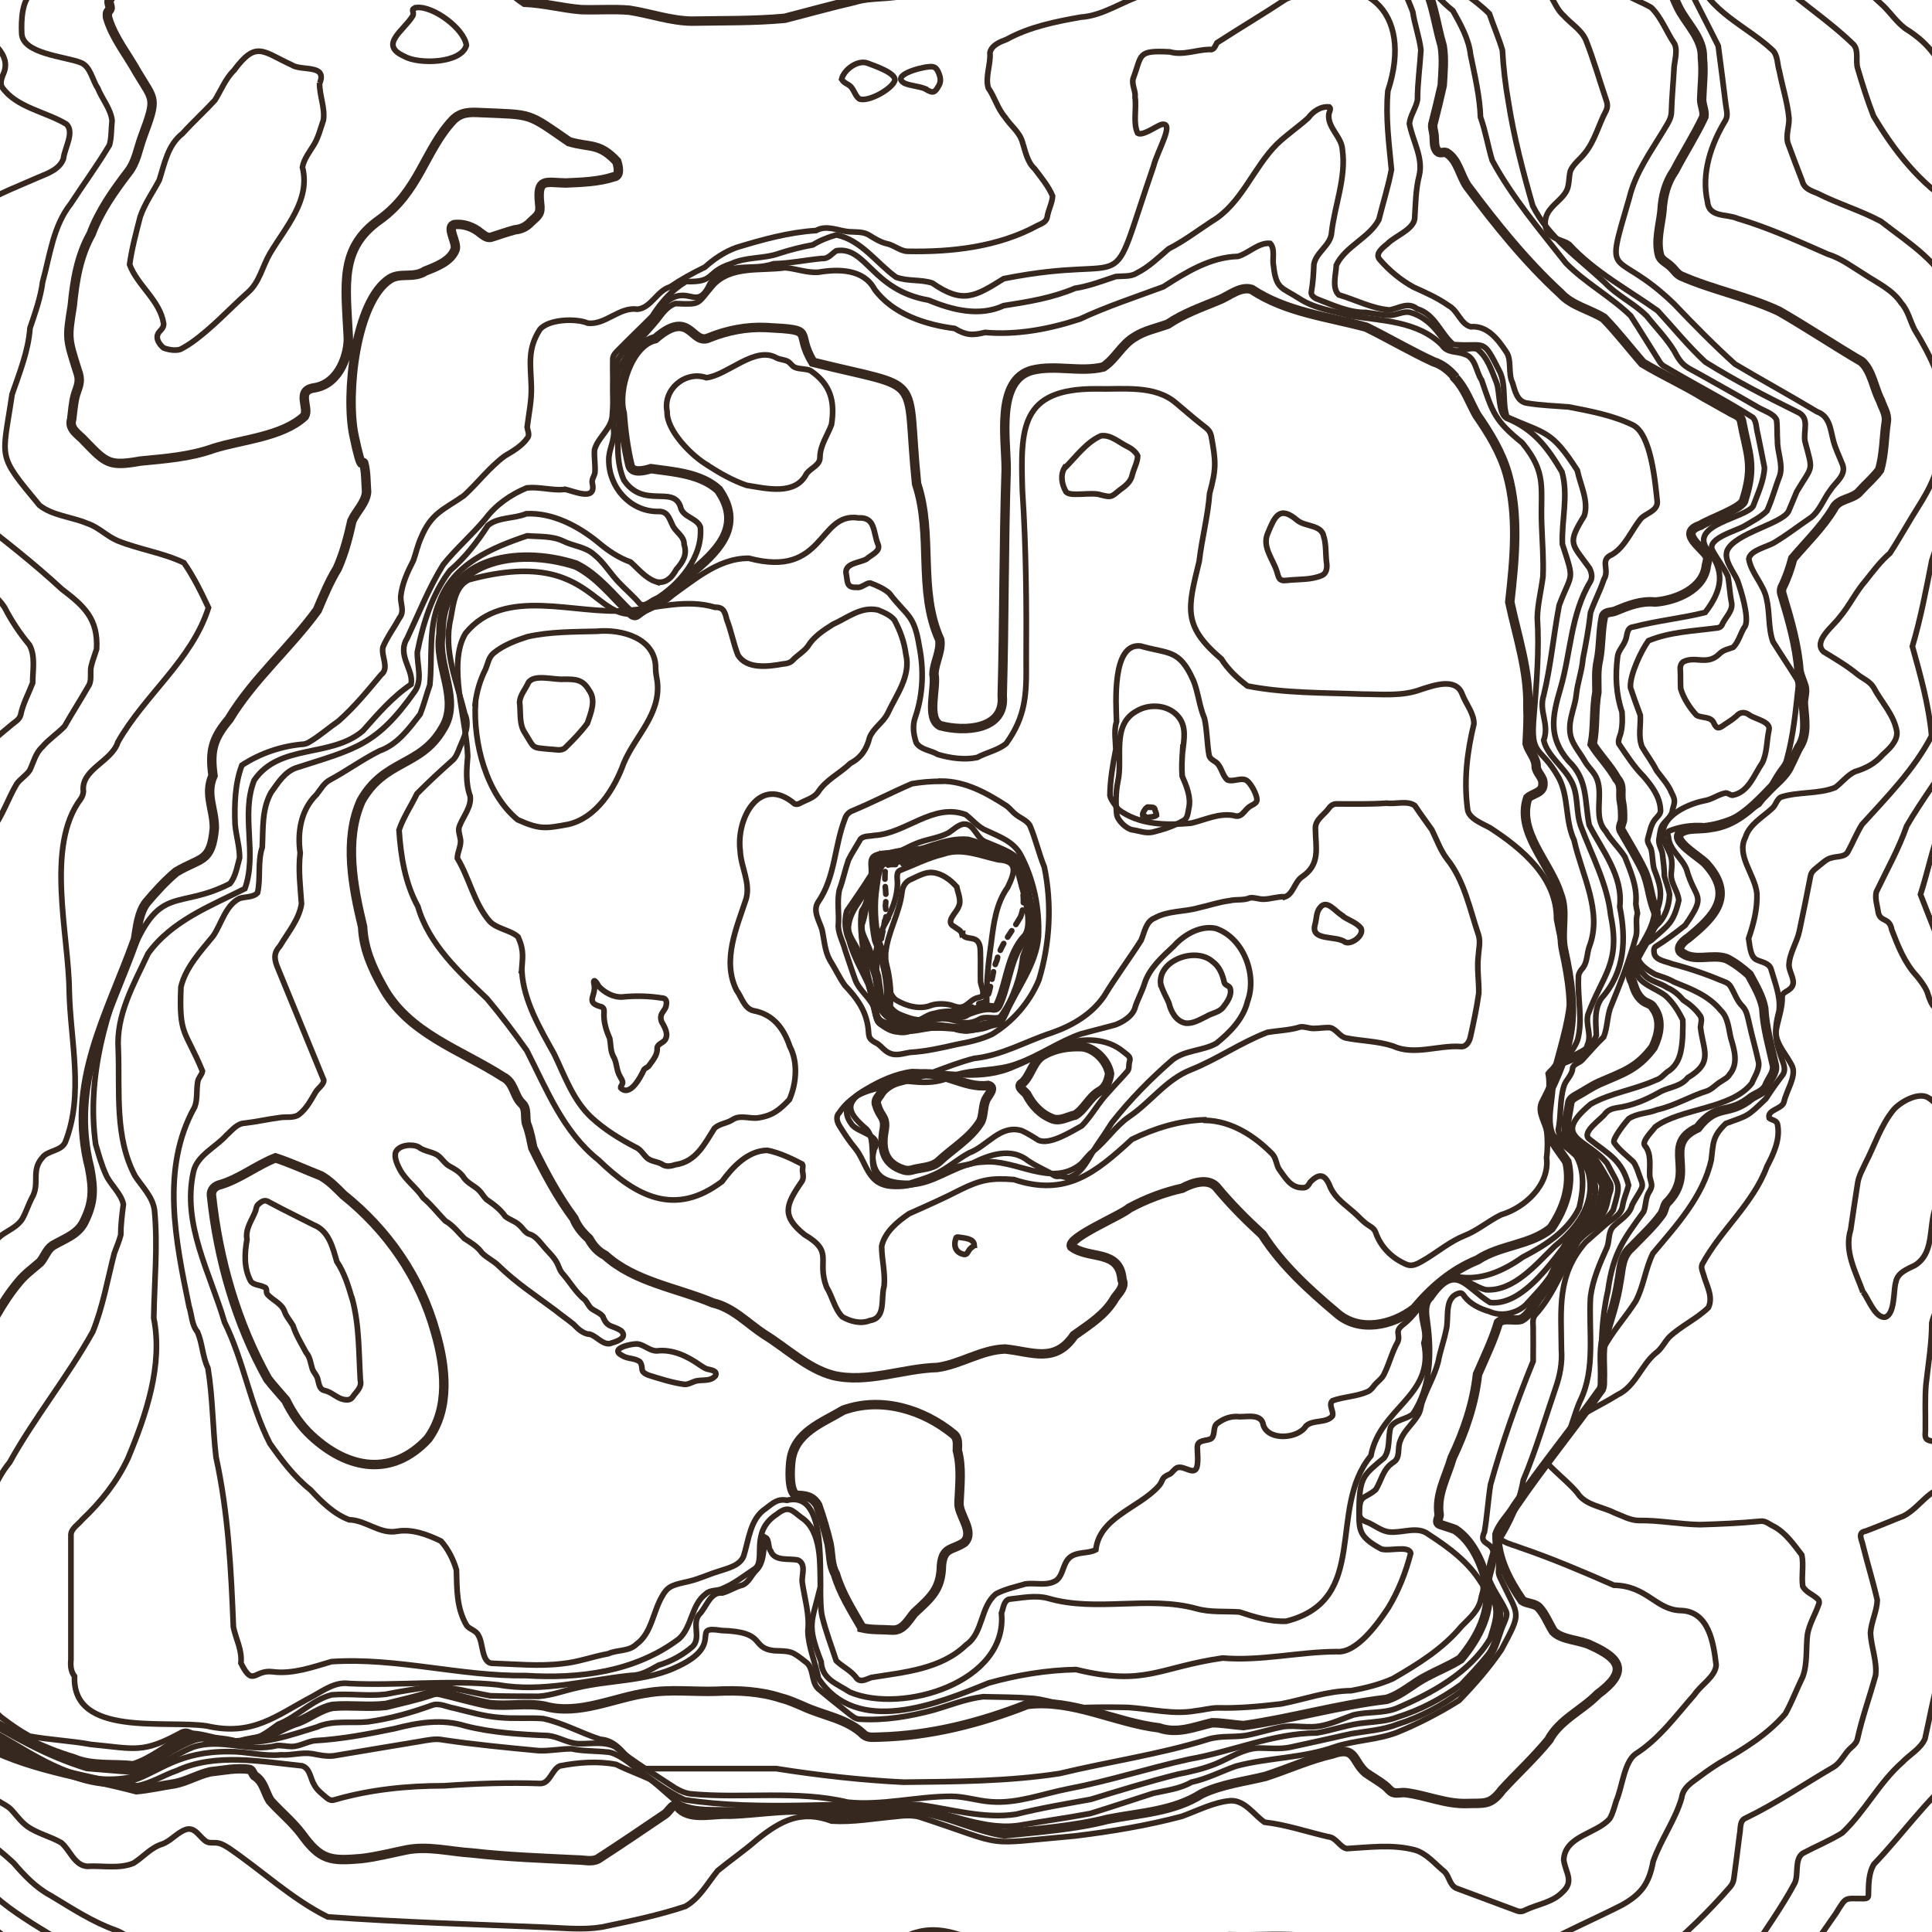 <?xml version="1.0" encoding="UTF-8"?>
<svg id="Layer_1" data-name="Layer 1" xmlns="http://www.w3.org/2000/svg" viewBox="0 0 1024 1024">
  <defs>
    <style>
      .cls-1 {
        stroke-dasharray: 4 4;
      }

      .cls-1, .cls-2, .cls-3 {
        fill: none;
        stroke:rgb(54, 39, 31);
        stroke-linecap: round;
      }

      .cls-1, .cls-3 {
        stroke-width: 3px;
      }

      .cls-2 {
        stroke-width: 5px;
      }
    </style>
  </defs>
  <g id="blender_frame_1" data-name="blender frame 1">
    <g id="blender_object_GPencil" data-name="blender object GPencil">
      <g id="GP_Layer" data-name="GP Layer">
        <path class="cls-3" d="M754.1-12.7c4.1,7.3,9.6,13.2,16,18.4,4,7.2,8.4,14.9,9.3,23.2,2.2,10.9,4.9,22,5.3,33.2,2.7,7.5,3.9,15.3,6.2,22.9,10.6,19.7,25.4,37,39.1,54.5,10.3,10.5,23.8,17.7,34.3,27.9,5.3,8.2,10.3,16.4,15.5,24.6.7,1.1,1.7,1.9,2.9,2.5,15.4,9.2,31.4,17.3,46.4,26.8,2,2.3,1.7,5.7,2.5,8.5,1.2,6,2.5,12,3.6,18-.2,6.9-3.7,14.2-6,20.5-4,6.2-33.1,9.6-24.7,22.4,10.4,11.8,8.3,22.2-.7,33.9-12.3,3.1-25.6,4.4-38.1,7.7-3.9.3-3,5-4.4,7.6-1.2,2.9-3.8,5.3-4,8.5-1.2,9.9-.8,19.5,2.4,29,.2,3.5.3,7.1-.5,10.5-.3,1.9-1.8,4.3-1.2,6.3,4.1,6,8,12.2,13.3,17.5,4.2,5,8.4,10.4,8.8,17.3.4,2.4-1.7,3.8-3,5.5-2.2,2.8-2.7,6.6-3.7,9.9-.6,2.1,1,3.6,1.7,5.6.9,3.4.7,7.2,1.6,10.6,3.1,8,4.8,13,1.8,21.4,2.2,11.3-13.8,19.7-11.6,33,2.3,6.9,10.7,8.7,15.9,12.8,3.9,3.5,6.8,8.1,9.1,12.8.2,3-.1,6.2-.1,9.2-.5,7.1-1.4,14.4-8.2,18.4-1.9,1.6-3.5,3.6-6,4.3-11.2,5.1-23.8,6.7-34.5,12.7-21.5,18-2,18.2,8.7,31.4,6.6,12.8,7.4,10.2,3.2,24.8-4.4,6.7-13,10.1-18.3,16.2-7.8,12.9-12.6,27.9-22.9,39.2-1.6,1.8-1.3,4.2-1.2,6.4,0,6,.1,12.3,0,18.3-8.7,21.3-16.4,43.2-22.6,65.4-1.3,8.3-1.8,16.8-3.2,25-3.8,8.1,6,4,4.8,14.1,0,4.6-2.5,9-2.5,13.6,4.5,13.9,5.5,13.8.7,28.9-10.7,18-30.8,28.9-49.7,37-7.3,2.8-15.4,1.6-22.9,3.5-5.7,2-11.4,4.7-17.4,5.8-6.3,1.2-12.8-.4-19.2.3-6.7,1.2-13.3,3.4-20,4.7-6.7,1.1-13.8,0-20.4,2.1-25.7,8-52.5,11.8-78.6,18.1-27.2,4.2-55.2,4.3-82.7,4.6-22.5-1.1-45.4-3.7-67.6-7.2h-70.7c-8.7-3.3-11.5-14.8-22.4-15.5-10.2-3.3-19.7-8.7-30.3-11-7.7-.6-15.5.2-23.3-.6-8.1-.6-16-3-23.8-4.9-3.9-.6-7.9-3-11.8-1.6-11,4-22.4,7.2-34,8.8-9.1.9-18.5-1-27.1,2.8-13.7,4.1-27.8,9.5-42.4,7.5-7.2-1.9-15-2.6-22.2-.6-10.3,3.7-19.3,10.9-29,15.9-3.1,1.9-6.8.6-10.2.6-6.1-.5-12-1-18.1-1.5-20.7-6.3-39.6-17-57.9-28.1"/>
        <path class="cls-3" d="M-12.2,663.3c5.6-.2,8.9-5.3,13-8.6,3.8-2.7,8.6-4.6,11.1-8.8,1.9-3.4,3.1-7.3,4.9-10.8,4.7-7.8-.7-14.5,5.7-21.6,2.7-3.7,9.7-3.3,12-7.9,10.2-25.4,2.8-53.8,2.2-80.4-.3-30-12.8-76.9,6.2-101.9.7-1.1,1.2-2.4,1.3-3.8-1.5-11.8,15-15.7,18.3-26.2,14.1-24.9,39.2-43.4,48-71.2-3.8-8.1-7.9-16.5-13-23.8-11-5.3-23.9-7.1-35.2-11.7-5.7-2.4-10.2-7.3-16.1-9.2-8-3.4-18.5-4.1-25.3-9.6-22.9-27.6-19.7-23.6-14.5-58.8,4-11.6,8.6-22.9,9.5-35.1,2.7-8,5.6-16.1,6.7-24.5,3.9-14.1,5.5-29.5,14.9-41.4,6.7-10.3,14.2-20.5,20.5-31.1,1.2-4.1.9-8.7,1.4-13-.7-6.2-5.3-11.4-7.6-17.2-2.9-4.2-3.8-11.5-9-13.5-8.3-3.3-30.9-4.6-31.3-15.5C11.2,10.6,11.6,0,17.1-4c3.2-1.5,4.2-5.2,6.8-7.4,5.7-4.6,13.7-1.4,20.5-2"/>
        <path class="cls-2" d="M-7,910.5c14.4,9.1,29.6,16.8,46,21.7,9.8,4.2,21.1,2.5,31.6,3.7,10.2-3.1,18.8-11,28.6-15.5,4.2-2.9,21.1,5.1,29.2,2.9,4.5-1.2,9.2-1.4,13.4-3.3,5.4-2.6,10.5-5.7,16.2-7.4,6.2-2.4,11.8-7,18.4-8.2,9.3-.8,18.9.6,28.2-.5,7.9-2,16-3.7,23.7-6.3,1.6-.6,3.2-.9,4.9-.5,8.6,2,17.3,4.6,26,6.3,9.7,1.2,19.9-1,29.5.9,18.1,5.1,36.8-4.6,54.7-7.1,11.8-2,24.4-.4,36.3-.8,11.6-.6,23.2,0,34.3,3.6,4,1,7.7,2.7,11.5,4.3,10.8,5.1,23.6,6.5,32.4,15.2,2.3,1.8,5.3,1.2,8,1.2,27.1-.7,53.4-7.4,78.6-17.3,23.9-3,46.4,9.6,69.8,12.4,9.8,3.4,18.6-.5,28.1-2.7,5.5,0,11.1,1.1,16.7,1.5,25.3-3.6,50.2-10.9,75.8-13.9,7.9-2.4,14.2-8.6,21.6-12.3,5.8-3.1,12.1-5.6,17.6-9.1,9.5-11.4,17.1-25.7,13.8-40.9-2.5-10.2-7.6-21.7-16.6-27.7-2.6-1-5.4-1.8-8-2.7-2.4-.9-.7-3.1-.5-5-1.7-10.8,4-20.4,6.9-30.4,6.7-14,11.7-28.8,13.4-44.2,3.9-9,8.3-18,11.1-27.4,3.1-2.9,8.2-.6,12-1.7,4.7-2.4,6.8-8.2,10-12.2,5.1-6.5,9.2-13.8,13.1-21.1,2.1-3.6,2.6-8.3,6-11,4-3.6,7.9-7.3,12.1-10.7,3.7-3.3,3.4-8.9,5.2-13.3.3-1.2.4-2.5-.2-3.6-2.5-4.3-4.9-8.7-7.7-12.7-4.8-4.7-10.5-8.8-14.6-14.1-.4-5.4,1.2-11.2,2-16.5.5-1.6,2-2.5,3.4-3.3,4.1-2.2,8-5,12.3-6.9,12.2-5.4,19.8-7.3,28.4-18.8,3.2-6.7,4.9-14.6.1-21-1-2.1-3.5-2.2-5.4-3.7-3.4-2.7-4.4-5.9-5.7-10-1.3-2-1.3-4.3-.3-6.5,2.8-9.7,10.2-17.1,12.5-27,.4-1.3.5-2.7,0-4-3-7.1-3.1-15-6.5-21.9-3.5-7.2-7.7-13.9-11.6-20.8-1-1.9.5-3.8.7-5.7.1-3.1,0-6.4-.6-9.5-1-4.5,1.1-8.3-2.4-12.2-3.6-6.5-9.2-12.1-13.1-18.3,1.8-9,.8-18.6,2.5-27.7,0-5.7-.5-11.3.8-16.9,1.5-7.6,1-15.7,2.7-23.3,1-2.6,4.4-1.8,6.6-2.9,6.7-2.8,13.4-5.4,20.8-4.6,11.1-.9,25.8-6.9,27.1-19.4.4-2,1.3-3.8.1-5.5-3.8-5.2-14.6-12-3.2-15.8,4.5-3,22.7-9.2,23-13.4,5.9-18.6,2.1-24-1.3-42.1-.8-3-4.6-3.6-6.8-5.2-4.3-2.3-8.6-4.9-12.9-7.2-10.5-6.5-22.3-11.8-32.7-18.1-6.8-7.8-13.3-16.3-20.6-23.8-7.5-4.7-16.9-6.5-22.9-13.1-18.5-17-34.4-36.8-49.4-56.9-3.9-5.7-4.9-14-11.1-17.7-1.5-.6-3.3.7-4.6-.6-2.2-2.2-1.6-5.7-1.9-8.5-.2-2.4-1.3-4.7-.4-7,1.7-6.5,3.2-13,4.7-19.5.4-6.9,1.1-14,0-20.9-3.7-12.4-4.7-26.2-12.2-37.1"/>
        <path class="cls-3" d="M763.3-12.7c8.7,6.6,18.5,12.4,26.1,20,2.2,6.4,5,12.9,6.9,19.3.5,9.2,1.6,18.4,3.2,27.5,2.9,18.6,7.7,36.9,12.9,55,8.3,16.7,24.7,28.1,38.1,40.6,6.6,7,15.6,11.1,22.3,17.8,4.8,6.1,10.4,11.7,14.5,18.4,4.5,8.7,6.6,8.5,14.5,13,9.9,5.6,20.2,11.3,30,17,3.2,1.9,8.3,3.3,9.8,6.6.5,3.6.2,7.5.5,11.2-.1,6,3,12.3,1.3,18.2-2.4,6.2-4.1,12.9-6.9,18.9-3.2,3.2-7.5,5.4-11.4,7.7-3.9,2.7-20.9,6.7-17.4,13.3,2.6,4.8,5.9,8.9,8.1,13.6.9,4.6,1,9.4,2,14.1.8,4.5-3.7,8-5.2,11.9-.7,1.1-1.9,1.5-3.1,1.5-12,1.6-24.4,2-35.8,6.7-3.8,5.2-10,18.3-9.5,24.9,1.6,4.8,3.4,9.8,5.2,14.6.3,5.7-1.2,11.2.9,16.7,2.4,4.2,5.5,8.1,7.7,12.6,2.8,3.8,6.2,7.4,8,11.8,2.1,4,1.7,4.8.5,9-.2,3.2-3.1,5.2-4.9,7.5-1.6,2-1.8,5-2.2,7.5-.8,3.3,1.6,5.9,1.8,9,.5,3.8.9,7.5,1,11.3.8,3.2,2.2,6.3,2.7,9.6-.2,5.9-2.3,12.4-6.9,16.4-3.5,4.1-5.4,9.4-9.4,13-.9,2.5-.7,5.7-.7,8.4.3,1.8,2.1,3.1,3.4,4.5,3.2,3.9,8.5,4.4,12.4,7.1,3.5,1.5,6.1,3.8,8.5,6.6,3.3,2.1,6.3,4.6,8.6,7.8,1.7,1.9.7,4.2.5,6.6,1.5,12.6,7,18.5-6.7,26.7-3.5,4.5-9.2,4.9-14.1,7.2-7.5,4.3-15.2,7.7-23.8,8.8-2.2.4-4.2,1.1-5.7,2.8-2,3.1-12.9,9.9-8.8,13.6,9.9,8,17.4,10.8,21,24.6-.9,3.6-2.6,7.1-3.2,11-.8,5.4-6.7,7.4-10.2,10.9-3.2,2.7-6.2,5.5-9.4,8.3-15.4,17.6-12.9,35.5-12.8,57,.5,6.9-.8,13.8-3.1,20.3-5.6,16.3-10.4,32.9-17.1,48.8-2.1,11.8-6.9,22.5-13.4,32.6-2.7,5.5-3.3,11.7-5.1,17.6-1.3,7.1,7,15.5,6.5,22.6-1.9,6.8-2.4,14.5-7.1,20.2-4.4,5.4-9,10.3-13.8,15.3-10.4,7.5-21.6,13.5-33.8,17.3-5.4,2.1-11.1,2.4-16.8,3-8.8.7-17.2,3.9-25.9,5.4-23.5.2-44.9,9.9-67.7,13.9-21.4,4.7-42.5,11.6-64.1,15.7-13.4,2.6-26.8,7.9-40.6,6.9-7.2-.4-14.2-2.9-21.4-2.9-18.3,0-36.6,5-54.9,3.1-27-6.5-55.6-1.8-83-4.4-3-.3-5.8-1.6-8.4-3.1-10.7-7.1-21.9-13.7-31.9-21.9-5.9-3-13.1-1.4-19.5-1.6-5.6-.3-10.5-3.7-16-4.3-14.6-.6-29.6-1.5-43.8-5.1-12.5-3.9-25.1-1.8-37.5,1.4-14,2.9-28.1,5.6-42.4,6.4-4.1.5-8,3.1-12.2,3.1-2.6,0-5.2-.7-7.9-.5-15,3.8-29.9-4.3-44.8,1-10.6,4.5-20.1,11.7-31,15.4-28.6,6.4-49.5-9.6-73.2-23.1"/>
        <path class="cls-3" d="M-10.9,108.9c9.9-6.3,21.1-10.4,31.7-15.1,4.9-2,10.8-4.2,12.8-9.6.5-5.5,6.1-14.1,1.6-18.4-10.9-6.6-26.7-8.8-34.1-19.6-1.2-2.1-.3-4.5.5-6.6C7.1,28.1-7,21-13.3,13.2"/>
        <path class="cls-2" d="M542,574c4.6-4.3,5.5-12.1,11.5-15.1,6.1-3.4,13.1-4.4,20-4.1,6.9.7,13.5,7.6,14.6,14.3-.5,3.6-2,7.7-5.5,9.4-5.2,3.1-7.7,9.4-12.7,12.5-3.9.8-8,3.5-12,2-6.1-2.3-10.8-7.2-13.7-13-1.3-1.8-5.6-4.1-2.3-6h.1Z"/>
        <path class="cls-2" d="M468.5,599.6c1.5-7.8-1.9-7.3-3.7-13.6-1-2,0-3.7,1.4-5.4,3.9-7.2,12.9-8.2,19.9-10.8,13-3.3,24.8,7.3,37.7,5.5,4.4,1.2-1,5.9-1.6,8.4-1.3,3.5-.9,7.4-2.4,10.7-5.4,8.9-14.8,14.2-22.2,21.2-3.9,3.5-9.8,3.1-14.5,4.6-1.3.3-2.7.3-4-.1-10.2-3.1-12.3-10.7-10.6-20.5h0Z"/>
        <path class="cls-3" d="M311.3,383.4c1.8-5.4,4.8-12.2,1-17.4-3.4-5.9-7.1-6-13.3-6-5.2.5-16.1-3-19,1.9-1.5,3.4-4.4,6.5-4.6,10.3.7,5.6-.4,11.7,2.9,16.4,5.2,8.4,3.2,7.5,13.1,8.5,2.7,0,5.9,1.2,8.1-.7,4.1-4,8.3-8.3,11.7-12.9l.1-.1Z"/>
        <path class="cls-3" d="M608.6,427.7c-1.2-.1-3.2,3.3-3,4.4.9,0,1.6,1,2.4,1.2,1.5-.3,4-.3,5-1.2,0-.6-.4-1.8-.8-2.7-.1-2.1-2.2-1.3-3.6-1.6v-.1Z"/>
        <path class="cls-3" d="M615.3,521.8c.9,3.4,2.8,6.5,4.2,9.7,1.1,4.7,3.8,9.8,8.9,10.8,3.9.4,7.5-1.9,10.9-3.5,2.8-1.8,6.7-2.1,8.9-4.8,2.2-2.8,4.9-6.5,3.8-10.2-.5-1.4-2.6-1.5-3.1-3-.9-4.3-2.6-8.6-6.3-11.2-9-7.9-29.1-.6-27.4,12.2h.1Z"/>
        <path class="cls-3" d="M564.4,553.3c10.2-3.3,22.6-3,31.1,4.2,1.9,1.7,4.2,2.4,3.1,5.4-.5,2.3.2,3.7-1.4,5.3-3.2,3.7-6.6,7.1-9.8,10.8-5.2,5.4-8.8,12.4-14,17.7-5.5,3-17,10.4-23.1,7.6-2.8-1.8-5.7-3.6-8.7-5-11.4-3.5-18.3,8.2-27.8,11.7-6.4,3.4-11.9,8.6-18.7,11.6-4.2,1.9-8.8,3.2-13.1,4.6-28.5.3-14.8-20.2-22.7-28.7-9.1-7.8-12.9-13.3-.7-20.9,7.5-4.5,16-8.5,24.8-9.6,18.2.3,36.9,5.2,54.2-2.8,9.1-3.5,17.4-9,26.7-11.8l.1-.1Z"/>
        <path class="cls-3" d="M329,576.6c-.2-.9,1-1.8,1-2.8,0-1.1-.8-2.2-1.4-3.3-2.1-3.6-1.5-7.4-3.7-10.9-1.4-3.1-1.1-5.8-1.7-9.1-1.7-3.9-3.1-8.1-3.1-12.5,0-1.5.5-3.5-1.1-4.3-9.1-2.3-3.2-5.4-4-11.4-1.1-4.5,1.2-1.9,2.2.3,3,3.4,8,6.2,12.8,5.8,7-.7,14.1-.5,21,.6,2.7.2,2.4,2.7,1.9,4.7-1.3,3.1-3.5,3.6-2.3,7.7,1.7,3,4,6.8,1.8,9.9-1.2,1.6-4,2-4.1,4.3.3,3.7-2.6,6.7-4.6,9.6-1,.9-2.2,1-2.6,2.2-1.8,3.9-7.3,14.1-12.1,9.2h0Z"/>
        <path class="cls-3" d="M251.9,372.7c.8-6.3,2.6-12.4,5.5-18.1,1.2-2.9,1.6-6.2,4.2-8.4,5.2-4.3,11.9-6.8,18.2-8.8,11.9-2.6,24.3-2.5,36.5-2.8,13.1-1.3,31.3,3.6,31.2,19.5,0,2.5.5,4.8.9,7.2,1.9,17.4-11.6,28.5-17.8,43.2-4.9,13.5-14.4,28.9-29.3,32.4-12.3,2.3-15.2,2.8-26.9-2.4-16.8-13.8-23.6-40.8-22.4-61.9l-.1.1Z"/>
        <path class="cls-3" d="M626.8,397.8c-.3,4.5-.6,9.1-.2,13.6,2.3,5.3,4.8,11.2,3.5,17-.6,2.7-.5,5.5-3.2,6.7-5,2.9-10.6,4.6-16.2,6-3.6.7-7.1-.8-10.7-1.3-3.1-.6-7.6-4.9-8.1-8.1-.6-5.8-.6-11.7.6-17.5,2.8-12.3-3.6-29.9,9.9-37.3,7-4.2,17.3-3.4,22.5,3.4,3.9,5.1,2.7,11.5,2,17.4l-.1.1Z"/>
        <path class="cls-3" d="M474.4,572.3c-10,2.2-33.2,9.8-23.2,23.3,3,5,17,5.8,12.1,13.6-3.1,12.2,3.1,20.4,16,19.4,9.1-1.3,17.8-4.6,25.9-9.1,3.2-2.1,6.7-1.6,10.1-2.9,9.3-4.7,20.7-8.6,29.7-1.3,3.6,2.4,7.5,4.2,11.3,6.2,1.5.8,2.6,2.2,4.4,2,2-.5,4.1.9,5.9.6,7.7-2.6,10.4-10.6,14.6-16.8,2.8-4,5.5-8.1,8.1-12.2,9.6-12.2,20.6-23.4,32.3-33.5,6.8-5.1,16-4.6,23.1-8.6,7.2-5.8,14.3-13,16.5-22.2,5.3-14.1-2.2-33.8-16.8-38.7-8.2-1.8-17,3.4-22.3,9.4-6,5.6-12.8,11.6-15.4,19.6-1.4,4.7-4,8.9-5.3,13.6-1.5,4.1-6.3,7-10.3,8.5-6.1,1.6-12.2,3.2-18.2,4.8-11.7,4.1-21.9,11.5-33.6,15.7-10.8,4.2-22.7,2.7-33.6,6.3-10.8,5.5-19.9,3.4-31.2,2.4l-.1-.1Z"/>
        <path class="cls-3" d="M632.4,360.4c-7.4-16.5-13-13.7-27.9-18-15.2-1.7-13,30.2-12.7,40-1.5,4.9-.5,9.8-.4,14.8-1.6,8.1-3,16.1-3.1,24.4.5,2.6,2.9,5.1,4.4,7.4,11,8.3,25.5,8.5,38.7,7.3,7.4-1.8,14.5-5.4,22.3-4.1,4.8,1.7,5.6-3,9.1-5,1.4-.8,3.6-1.6,3.4-3.6-.2-2.6-2.7-7.4-4.8-9.4-2.8-2.8-7.5.5-10.8-.8-2.9-2.4-3.1-7.1-6.1-9.4-1.5-1-3.4-1.9-3.7-3.9-1.1-6.3-1-13-2.4-19.3-2.8-6.6-3.3-13.9-6-20.5v.1Z"/>
        <path class="cls-3" d="M564.5,247.9c5.9-5.9,11.3-13.5,19-16.9,5.3-.8,9.9,3.8,14.5,5.9,2,1,4.1,2.8,5,4.7,0,3.3-2.2,7.1-2.9,10.2-.8,3.7-3.7,5.8-6.7,8-4.5,3.7-4.2,3.9-10,2.5-4.6-1.7-15.8,1.1-18.3-1.5-2.3-3.9-3.3-8.9-.8-13l.2.1Z"/>
        <path class="cls-3" d="M276.4,515.3c.5-7.8,1.6-11-1.8-18.7-3.9-3.6-11.1-4.2-15-8.2-8.4-9.7-10.7-22.8-17.2-33.5,0-3.4,2.3-6.8,1.6-10.3-.4-2.3-1.4-4.7-.4-6.9,1.9-5,6.4-10.1,5.6-15.7-2.5-6.9-1.9-14.1-1.3-21.2-.6-18.9-11-49.2-1.1-65.2,20.8-25.2,57.7-9.6,85.8-12,15.5-1.3,31.1-6.3,46.4-1.7,4.6-.2,5.3,2.7,6.2,6.5,2.4,6.1,3.5,12.6,5.9,18.7,4.6,7.8,16.3,6.2,24,4.8,1.9-.1,3.8-.6,5.1-2,2.4-2.6,5.6-4.3,7.8-7.1,3.2-5.3,8.4-8.7,13.5-11.9,7.6-3.4,14.9-9.6,23.8-7.6,3,1.2,6.8,2.8,8.8,5.4,3,5.6,5.2,11.6,6,17.9,2.9,11.7-5.1,21.7-9.7,31.7-2.4,4.7-7.5,7.6-9.5,12.6-1.5,6.2-4.5,10.7-10.2,13.7-5.6,5.4-13,8.7-17.3,15.5-2.3,3-6.3,3.9-9.5,5.7-.8.4-1.8.7-2.7.3-18.3-15.7-31.1,7.4-28.9,24.7.3,8.6,5.5,16.8,3.2,25.5-5,15.3-13,32.8-5.1,48.6,2.6,3.4,4,9.7,9,10.8,10.4,1.9,16,9.4,19.2,18.9,4.5,8.5,3.5,19.7-.2,28.2-5.2,5.5-9,8.6-16.7,9.7-4.4.6-9.4-1.8-13.5,1-2.9,1.9-7,2.1-9.5,4.5-5.3,8.3-9.7,17.7-20.6,19.3-2.6.8-5.1,1.4-7.5-.4-2.5-1.3-5.6-1.3-7.7-3.2-2-1.9-3.4-4.6-6.1-5.7-8.3-4.3-16.2-9.2-23.1-15.5-9.9-9.1-14.3-22.1-20-33.9-7.5-13.5-16.1-28-17.1-43.6l-.2.3Z"/>
        <path class="cls-3" d="M681,475.4c4.5-1.6,5.1-7.8,8.9-10.5,10.2-6.8,7.4-15.3,7.3-25.8-.2-4.7,4.8-7.3,7.2-10.8,1-1.4,2.6-2.4,4.4-2.2,8.6,0,17.4.2,26.1-.4,4.7.6,11.1-1.5,15,1.3,2.9,4.4,6,8.5,9,12.8,2.6,5.2,4.5,10.8,8,15.4,9.3,11.6,12.1,26.7,16.8,40.5,1.1,3.7,0,7.6-.2,11.4-.7,6.4.4,12.8.3,19.3-1.1,7.8-2.8,15.8-4.5,23.4-.6,2.5-2.3,5.3-5.2,4.9-12-.8-24.5,4.9-35.9-.3-7.9-2.6-16.5-2.6-24.6-4.2-3.5-.6-5.2-4.7-8.6-5.5-2.9-.2-5.8.4-8.7.4-2.7,0-4.7-1.1-7.1-.8-5.6,1.8-11.8,1.9-17.5,2.9-14.1,5.4-26.5,14.2-40.5,19.8-13.2,5.2-21.3,17.2-32.9,25-7.2,5-12,12.7-18.8,18.1-2.7,1.9-4.4,4.7-6.7,6.9-15.7,12.7-34.4-2.9-51.7-1.1-12.6.4-22.5,9.3-34.4,11.5-7,.9-15.3,3.1-21.6-1-6-4.2-7.2-12.1-11.7-17.6-3.2-3.8-6-8.1-8.6-12.3-1.2-2.1-1.9-4.8,0-6.7,7.4-10.8,16-11.9,27.9-14.9,15.1-2.8,28.7-10.1,43.5-13.9,14.7-1.5,27.5-9.1,41.3-13.6,10.9-3.8,21.1-9.8,27.7-19.4,6.1-10.1,13.3-19.7,19.6-29.6,1.8-4.1,2.5-10,7.2-11.8,7.1-4,15.6-3.2,23.2-5.4,5.5-1.2,10.9-3.1,16.5-3.8,3.6-.9,7.3,0,10.8-1.5,2.3-.4,4.7.8,7.2.7,3.8,0,7.4-1.5,11.2-1.3l.1.1Z"/>
        <path class="cls-3" d="M710.7,484.8c3.1,2.8,8.3,3.9,10.7,7.3,1.6,3.7-5,8.7-8.4,7.3-4.6-3.8-18.6-.3-16-9.4.9-3.1.5-6.4,2.7-9,3.4-4.4,7.8,1.7,11,3.8h0Z"/>
        <path class="cls-3" d="M638.7,593.5c-13.5.4-26.8,4.5-38.8,10.4-19.4,17.8-34.8,30.5-62.5,21.3-11.9-1-17.7.1-28.4,5.4-8.9,4.6-18,8.6-27.2,12.7-6.1,4.2-12.8,9.6-14.5,17.2,0,7,2,14.1,1.3,21.2-1.9,6.3,1.2,16.9-7.5,18.2-4.9,2-10.4.5-14.7-2-4.1-4.3-5.2-10.7-8.3-15.7-5.5-14.5,4.3-18.4-11.7-27.8-12.3-9.9-10-15.7-1.7-27.8,1.4-1.7,1-3.7.7-5.7-.2-1.5.5-2.9-.2-3.9-5.8-3-12-6-18.5-7.3-10.2.1-18.4,8.8-24,16.5-24.9,18.9-45.5,8-65.5-11.4-18.7-14.8-27.4-37.3-38-58-6.6-9.3-13.6-18.6-21-27.4-14.7-14.1-30.9-28.8-36.7-48.9-6.8-12.4-9.1-26.7-10-40.6,2.3-6.7,6.4-12.8,9.5-19.2,5.9-6,12.3-11.9,18.6-17.5,2.2-1.8,3.1-4.6,4.1-7.1,2.4-5.6,5.5-11.8,2.6-17.8-4-16.7-11.6-33.2-7.4-50.7,1.4-7.3,2.1-16.6,9.5-20.3,76-20.6,64.3,38.2,104.2,10.7,13.7-8.9,26.9-22.2,44.3-22.1,40.4,10.8,36.6-24.7,58.1-21.4,9.2-.5,7.7,7.8,10.4,14.1,1.5,3.7-3.8,5.5-6.1,7.7-3.4,2-11.4,2.1-10.9,7.4,1,4.2-.2,7.9,5.6,7.6,2.7.5,4.9-2.3,7.2-2.3,3.5,1.3,7.6,3.1,10.2,5.5,9.4,12.3,13.1,11,15.8,27.9,2.5,12.5,2.1,25.4-2,37.5-1.7,4.6-1.1,9.1.4,13.7,2.2,3.8,7.9,4.1,11.5,6.3,6.5,1.9,14,3,20.8,1.6,5-2.7,11-3.8,15.4-7.4,10.4-14.5,10.8-26.1,10.6-43.3.2-30.2,0-60.4-2-90.6-1-33.2-1.3-54.3,39.1-54.1,14.1.4,31-2.3,42.4,7.6,4.3,3.6,8.4,7.2,12.8,10.7,3.8,3,5,3.5,5.8,6.8,2.5,13.7,2.7,17.1-.9,30.4-.9,12.1-4.1,23.8-5.5,35.9-6,24.8-9.1,34,11.7,51.7,3.7,5.8,8.4,10.2,13.9,14.4,19.7,3.9,40.5,3.5,60.6,4.3,10.5,0,21.4,1.3,31.4-2.5,6.7-2.1,18.3-6.4,21.7,2.3,1.9,5.2,6.4,10.3,6.3,16-3.6,14.7-5.4,29.8-3.4,44.9.3,5.2,7.9,7.9,12,10.2,17,11.1,35.4,26.3,35.2,48.4,7.8,40.3,11.3,35-.5,77.5-1.3,7.4-4.5,14.4-6.1,21.6.9,9.3,2.6,18,1.3,27.3,1.8,14.3-11.4,26.5-24.2,30.3-6.7,3.3-12.5,8.4-19.5,11.1-7.1,2.9-13.1,7.8-19.5,11.8-3.3,1.8-7.1,5-11,3.4-7.8-3.3-13.8-9.3-16.5-17.3-.9-2.2-3.2-3-5-4.4-2.3-1.8-4.2-4-6.4-5.9-4.5-4-9.6-7.3-12.3-12.9-2.6-6.8-5.5-8.7-10.9-3.1-.8,1.5-1.9,3.1-3.9,2.9-6.5.2-9.3-5.4-12.7-10-1.4-2.5-1.4-5.6-3.4-7.8-9.4-9.6-21.7-17.6-35.6-17.9l-.1-.3Z"/>
        <path class="cls-3" d="M498.8,414c12.9,0,24.3,6.4,34.8,13.2,1.7,1.3,3,3.1,4.7,4.4,2.4,2,5.8,3.1,7.5,5.8,3,6.9,4.7,14.8,7.7,22.1,4.1,19.6,3,40.8-2.9,60-5,11.9-13.8,22-24.8,28.7-6,2.8-12.5,4.2-18.9,5.4-8.2,1.9-16.3,3.7-24.7,4.2-3.7.6-7.5,2.1-11.1.2-2.1-.9-3.8-3.2-5.8-4.7-6.2-3.1-4.3-4.1-5.4-10.1-1.6-8.6-6.2-14.7-12.1-20.9-3-4.2-5.1-8.9-7.9-13.3-2.8-4.9-3-10.8-4.2-16.2-1.4-4.7-5.2-10.1-2-14.8,9-13.1,8.5-29.4,14.1-43.9.6-2.1,2-3.6,4.1-4.4,10.6-4.4,20.9-9.8,31.4-14.3,5.1-.9,10.4-1.3,15.5-1.3v-.1Z"/>
        <path class="cls-3" d="M375.3,246.7c-8.3-4.6-22.1-18.5-21.7-28.5-2.4-11.8,9.7-21.9,20.8-18,11.2-1.3,25.8-17.1,37.2-10.5,1.8.9,4,.9,5.8,1.8,1.5.7,2.4,2.6,3.9,3.2,2.6,1.1,5.9.6,8.4,1.8,10.7,7.4,12.9,16.3,11,28.6-2.1,5.6-6,10.9-6.1,17.2.1,4.4-5,5.7-7.2,8.9-5.9,11.6-21.4,7.7-31.8,6-7.2-2.5-13.9-6.3-20.3-10.4v-.1Z"/>
        <path class="cls-3" d="M186.7,688.4c3.8,14.1,3.4,28.8,4.3,43.2.9,3.8-2.1,5.9-4,8.7-1.1,1.8-3,1.8-4.7,1.5-3.8-.7-6.4-4-10.3-4.8-2.7-.6-2.9-3.4-3.5-5.6-.4-2.3-2.1-3.7-2.9-5.7-1-3.1-1.2-6.4-3.4-8.9-2.4-4.6-5.3-9.1-6.9-14.2-1.5-2.6-3.7-4.9-4.6-7.8-1.6-4-6.2-5.7-8.9-8.7-1.3-1.5.5-3.4-2.2-4.1-2.2-1-5.4-.9-6.8-3.1-3.6-7-3.2-14.4-1.9-22-1-5.7,2.7-10.2,4.6-15.2.4-1.6.4-2.7,1.8-3.7,1.9-1.7,3.4-2.2,5.6-.7,7.6,4.1,15.7,8,23.5,12,7.9,3.1,10,12,12.1,19.3,4,6,6.1,12.8,8.1,19.7l.1.1Z"/>
        <path class="cls-2" d="M771.4,200.1c-3.1-3.7-6.9-6.9-11.7-8.4-11.9-5.5-23.8-12.5-35.6-18.3-20.6-5.6-42.5-7.9-60.7-20-6-1.9-12.1,3.6-17.5,5.7-9.2,3.8-18.6,7.1-26.9,12.7-6,2.2-12.5,3.4-17.9,7-6.6,4-10,11.6-16.3,15.7-12.2,3-25.3-1.3-37.6,1.7-19.7,5-13.8,37.1-13.9,52.6-1.3,40-1,80-2.1,120,1.7,18.1-19.9,19.3-32.9,15.8-7.5-4-1.8-19.8-3.3-27.3.2-6.2,4-12,3.1-18.2-11.9-26.3-3.3-55.5-12.3-82.7-6.2-60.1,5.9-49.3-54.9-64.4-10.2-16.6,2.8-17-24.8-18.4-10.3-.5-20.5,1.5-30,5.3-9.8,4.8-9.8-15.9-28.8.6-13.4,3-21,27.3-17.5,39.5.7,9.3,1.9,18.6,4.1,27.7,1.2,4.5,7.8,2.7,11.1,1.7,12.1,1.7,26.4,2.6,35.8,11.2,12.7,18.1,1.3,31-12.8,42.8-4.6,5.1-9.5,10.2-14.9,14.5-5.3,2.6-10.7,5.2-15.4,8.9-1.2,1-2.7.2-3.5-.9-9.2-8.8-17.3-19.6-28.9-25.4-31.3-10.2-72-3.4-71.6,36.9-2.8,16.6,10.7,34.8.8,50-11.6,20-30.8,16.1-43.1,38.1-9.2,20.6-4.3,45.6.8,66.8.5,11.3,4.9,21.5,10.4,31.3,13.4,25.1,41.5,33.7,63.9,48.1,6.1,3,5.7,9.8,9.9,14,3.4,2.9,1.5,8,2.9,11.5,1.5,3.9,2.2,8,3.1,12.2,6.3,12.9,13.2,25.9,21.8,37.4,1.7,4.3,4.5,7.6,7.9,10.7,2.2,3.9,4.7,6.8,8.7,8.9,15.6,14.1,38.1,17.2,57.1,25.2,10.7,2.5,18.3,10.9,27.2,16.7,12,7.4,22.7,18,36.4,21.7,18.3,4.3,36.9-3.7,55.3-4.2,12.3-1.7,23.3-9.4,35.9-9.8,14.5,1.5,26.4,7.8,36.6-7.2,8.1-5.8,16.5-10.9,21.6-19.8,2-2.9,5.5-5.9,3.8-9.7-1.3-16.4-17.5-10.5-26.8-17.6-2.4-4.6,26.2-16.4,30.7-20.4,8.7-4.7,18.4-8.4,28-10.5,5.2-2.8,13.4-5.6,18-.8,7.5,9.1,15.8,17.4,24.5,25.4,10.2,16,24.7,29.2,39.2,41.4,11.9,10.7,29.6,6.8,41.3-2.2,9.3-11.1,20-20.3,33.5-25.8,12-8,27.9-7.7,39-16.8,7.1-10.3,11.3-22.7,8.4-35.2-3.4-5.2-7.8-10-9.7-16.2-.7-4.8-4.8-9.8-2.9-14.6,16.1-31.5,18.4-47,10.8-81.6-2.1-9.9,1.7-20.2-2.2-29.7-5.1-16.5-22.8-32.7-16.8-50.7,2.7-2.6,8.4-2.7,8.1-7.7.2-3.4-3.3-5.6-3.6-8.8.2-4.6-3.7-8.1-4.8-12.3.3-6.5.7-13,.4-19.5.5-19.1-5.7-37.3-9.6-55.6,2.5-22.5,4.9-45.9-1.3-68-3.3-11.5-9.5-21.5-16.2-31.2-3.7-6.6-6.1-13.9-11.4-19.5l.1-.3Z"/>
        <path class="cls-3" d="M701.7,284.6c-1.2-6.7-9.6-5.2-14.1-8.8-9.6-8.2-12-1.9-15.8,7.2-2.8,6.9,2.8,13.3,4.9,19.7,1.1,3.4,1,5.5,5.4,4.9,6.1-.7,12.7-.1,18.5-2.6,2.4-1,2.8-3.7,2.6-6-.7-5-.2-9.8-1.5-14.5v.1Z"/>
        <path class="cls-3" d="M512,431.9c3.6,2.8,6.6,6.7,11,8.4,6.6,3.1,14,5.7,17.8,12.5,7.1,13.1,10.3,28.9,9.6,43.7-1.3,15-11.3,27.1-17.2,40.6-1.3,2.3-2,5.5-5.1,6-5.4,1.1-10.6,2.7-15.9,3.3-3.8-.2-7.5-2-11.4-1.8-6,.5-12,0-17.7,1.7-2.2.8-4.7,1.2-7,.7-3.8-.2-6.8-2.1-10-4.6-2.3-2.5-1.9-6.6-3.3-9.3-2.5-5-7.6-8.5-9.5-13.8-1.9-5.1-3.5-10.4-5.3-15.5-1.1-4.4-3.5-8.4-3.7-12.9.6-6.3-.8-13.2.6-19.3,1.9-5.1,3-10.6,4.8-15.8,1.8-3.7,4.4-7.5,6.4-11.1,1.7-1.8,4.9-1.4,7.2-1.9,16.8-.9,31.3-17.5,48.6-11l.1.1Z"/>
        <path class="cls-3" d="M516.4,660c-.2-3.8-5.7-3.8-8.6-4.3-.5,0-1,0-1.1.5-1.5,4.2-.2,7.9,4.4,8.7,1.6.2,2.1-2,3-2.9.6-.8,1.7-1.2,2.2-2h.1Z"/>
        <path class="cls-2" d="M230.8,706.1c5.3,18.3,7.9,40.2-4,56.5-19.1,20.5-42.5,16.2-61.7-1.6-5.8-5.4-10.2-11.8-13.6-18.8-3.2-3.8-6.6-7.4-9.6-11.3-16.6-29.7-26.2-63.3-29.8-97.1-.4-3.3,2-5.4,5-6,10.3-3.2,19-10.2,28.9-14.1,8,2.6,16.2,6.4,24.1,9.5,4.6,2.6,8.2,6.4,11.9,10.1,23.4,18.7,40.8,43.8,48.8,72.8h0Z"/>
        <path class="cls-2" d="M456.9,862.8c5.1,1.2,10.9.8,16.2,1.2,5.7.2,8.3-5.3,11.5-9.1,8.8-8.2,14.2-12.4,14.4-25.4,1-9.8,5.9-7.7,12.1-12,5.8-5.8-3.5-14.8-2.8-21.4.4-9,1.5-18.5-.9-27.3,0-3.2.7-6.5-2.1-8.7-16-13.1-38.2-19.9-58.3-12.7-11.4,6.8-25.9,11.8-27.8,26.9-.5,4.3-1.2,15.7,2.6,18.2,5,.2,8.7.4,11.6,5.3,2.3,6.6,4.4,13.6,6,20.4,1.1,5.4.6,11.3,3.4,16.1,2.9,10.1,8.9,19.4,14.1,28.5h0Z"/>
        <path class="cls-3" d="M484.8,447.4c-3.2,1.3-6.3,3.4-9.7,4.2-3.7.7-7.8.2-11.2,1.8-3.9,1.9-1.2,7.3-2.3,10.4-4.1,6.5-8.4,12.7-12.8,19.1-1.4,5-1,10.6,1.2,15.4,2.2,8.2,6.5,15.5,10.1,23.2,2,6.1,2.6,12.4,4.5,18.5,1.3,4.6,7.5,4.2,11.1,6,9.7,2.5,19.6-3.8,29.5-.9,8.2,3.3,16.7-.4,24-4.2,1.5-.6,2.5-1.8,3.1-3.3,2.9-6.1,6.3-12.1,9-18.3,3-8.6,6-17.5,8.8-26-1.1-6.2-3.4-12.3-4.4-18.6-4.1-20.6-3.4-20.3-22.6-28.2-5.7-1.5-6.5-10.4-12.6-9.7-3,.6-5.3,3.1-7.9,4.7-5.5,2.9-12,3.3-17.7,5.9h-.1Z"/>
        <path class="cls-3" d="M347.3,317.7c12.9-7.8,25.4-22.7,23.9-38.4-2-5-9.5-5-10.6-10.9-4-11.2-19.5,1.4-29.9-13.9-4.2-9.5-3.4-20.3-2.5-30.4-2.3-9.5-4-24.1,2.2-32.4,4.8-8.1,11.9-14.6,17.8-21.8,2.7-3.5,5.4-7.6,9.8-9,13.9.5,11.1.6,19.8-9.6,9.6-10.6,25.4-7.6,38.3-9.4,5.9.5,11.6,2.8,17.6,2.4,10.6-1.8,24-1.8,29.8,9,9.7,13.2,26.9,18.8,42.5,20.8,6,3.6,9.3,3.8,16.1,2.1,17,1.5,34.2-1.8,50.3-7.1,14.3-6.7,29.4-11.6,44.2-17.1,12.1-7.7,24.8-15.7,39.5-16.1,5.7-1.6,11-7.5,17.1-6.9,2.8,3,1,8.3,1.8,12,1.4,12.3,4.2,11.2,13.6,17.2,8.2,5.4,17.9,6.5,27.1,9.2,16.9,2.7,35.7,2.7,48.6,15.5,2.8,4.4,7.8,3.1,12,4.9,5.9,1.7,6,9.3,9,13.7,5.9,17.3,6.9,21.4,21.5,33.2,13.3,16.2,9.6,23.8,10.3,43.1.3,9.2,1.1,18.6.7,27.7-.9,7.3-2.8,14.5-3,21.9,1.1,17.4-.4,34.6-1.8,51.9-2,22.5,3.3,15.4,13.1,32.8,5.5,10.2,3.3,22.7,8.2,33.2,4,18.3,15.3,37.9,8,56.6-1.2,3.5-1,7.9-3.2,10.9-1.4,1.6-2.7,3.4-2.5,5.6-.5,10.7,2.4,22.3-.4,32.6-2.4,7-8.6,11.4-11.7,17.8-1.4,4.4-2.4,9-4.4,13.2-1,2-2.3,4.1-1.5,6.4,1.9,15.5,6.5,14.5,16.8,24.3,4.7,8,3.8,18.6,1.6,27.4-5.7,12.3-18.2,20.1-29.9,26.2-10.3,7.3-22.3,12.8-35.1,10.3-13.4,2.5-18.1,17.5-28,25.2-5.4,4.1-1.5,5.2-3.2,9.5-3,5.3-4.4,11.3-7.1,16.8-1,2.5-3.5,4-5.2,6.1-1,1.3-2,2.7-3.6,3.4-5.8,2.6-12.9,2.7-18.6,4.8-2.5,2.1.9,5.9-.1,8.1-3.2,4-10.3,1.8-14,5.3-4.2,6.9-19.9,7.9-22.6-.4-.9-6.1-8-4.5-12.5-4.5-4.4-.5-8.3.8-12,3.6-2.5,1.8-.7,6.7-3.5,8.2-2.5,1.1-6.9.4-7,4.2,0,3.5.6,7.2-.2,10.6-1.4,4.9-6.8-.9-10.4.4-1.5.6-2.5,2.4-3.8,3.3-5.5,2.3-3.1,3.3-6.4,6.8-10.5,11.4-31,16.2-33,33.4-4.1,2.2-9.9.9-13.7,4-3.9,3.2-3.4,9.4-7.3,12.3-4.9,3.1-10.8,1.1-16.2,1.8-5.1,1.5-11.1,2.8-15.7,5.3-8.5,6.9-6.6,20.6-15.8,27-13.4,13-33,14.5-50.3,17.3-2.4.8-5.4,2.8-7.6.6-2.9-4.2-7.5-6.1-11-9.5-2.5-7.7-5.5-15.4-7.4-23.3-3.4-13.5,5.6-67.5-18.7-61.7-5.2-1-7.5,1.6-11.3,4.4-8.3,5.5-8.9,16.6-11.7,25.3-2.1,5-8.4,6.3-13.1,7.9-5.3,1.6-10.3,4-15.7,5.3-8,1.9-11.1,2.1-14.2,7.7-5,8.2-5.6,19.8-13.8,25.7-3.9,3.9-10,2.8-14.9,5-8.2,1.5-16.1,4.5-24.5,5.3-12.3,1.5-24.8.2-37-.2-5.7-.1-4.8-10.9-7.3-14.7-1.1-2.7-4.8-3.3-6.3-5.4-5.4-9.3-5.1-19.1-5.4-29.4-1.5-5.3-4.5-11.3-8.2-15.3-7.1-3.4-15.1-6.5-23.1-5.2-9.2,1.8-16.6-5.9-25.6-6.1-8-3-14.7-9.6-20.4-15.8-8.7-6.9-15.3-15.7-21.6-24.7-10.5-20.6-13.8-43.6-24-64.2-7.6-26-22.6-51.9-16.5-79.6,1.8-8.8,12-13.2,17.5-19.5,2.9-2.5,5.5-6.2,9.7-6.4,6.1-.7,12.2-2.1,18.3-2.9,3.4-.7,7.7.5,10.6-1.8,4-3.2,6.1-7.4,8.6-11.6,1.1-2,4.6-4.3,4.4-6.5-7.9-19.4-16.2-39.4-24.2-59-1.9-4.5-2.8-8,.9-12,4.2-7.1,10.2-14.1,11.5-22.4-.6-9-1.8-18-.7-27-1.6-11,.4-23,8.7-31,2.2-2.8,3.9-6.1,7.2-7.8,8.9-4.8,17.1-10.8,26.1-15.3,9.6-3.4,15.6-11.7,21.6-19.5,2-5,3.3-10.3,5.1-15.4,1.5-14.7-1-30,5.1-44.1,7.3-20.1,27.8-28.7,46.5-35,6.3.5,13.3,0,19.1,2.8,5.1,2.6,11.7,3,16.2,7,5.1,4,8.5,9.8,12.9,14.5,3.7,4,8,7.5,11.5,11.7,2.4,2,5.7-1.4,8.1-2.5l.1.2Z"/>
        <path class="cls-3" d="M312.6,707.3c-3.7-.5-6.2-2.9-8.6-5.4-3.2-2.6-6.7-5-9.9-7.6-10.1-7.5-20.7-14.5-29.8-23.4-2.7-2.7-6.3-4.2-8.9-6.9-2.4-3.4-5.9-5.4-9.3-7.6-3.3-3.3-6-7-10.1-9.3-4-4.1-7.2-8.4-11.7-12.2-3.6-5.5-9.1-9.1-12.3-14.9-1.4-2.7-3.3-6.6-2.2-9.5,1.9-3.7,8.6-4.3,12-2.6,2.9,2.3,6.7,2.4,9.8,4.2,2.6,1.6,4,4.7,6.8,6.1,2.7,1.5,4.9,2.7,6.9,5.2,2,3.5,5.7,4.8,8.5,7.4,1.5,1.5,2.5,3.4,4,4.9,3.8,2.6,7.3,5.2,10,9,2.2,1.8,5.4,2.6,7.5,4.7,1.7,1.4,2.8,3.7,4.9,4.6,3.3.8,5.3,3.6,7.4,6,3,3.8,6.8,6.6,8.5,11.3.6,1.5,1.2,2.9,2.3,4,4,4.6,6.9,9.9,11.7,13.7,1.2,1.4,1.9,3.2,3.2,4.4,1.9,1.6,4.6,2.3,6.2,4.3,2.4,6.4,5.2,4.5,9.8,7.7,3.8,4-3.3,5.9-6.3,6.8-4,.2-6.7-3.9-10.3-5l-.1.1Z"/>
        <path class="cls-3" d="M337.9,712.3c3.6.5,6.5,3.8,10.3,3.7,8.3-1,16.3,2.9,22.9,7.6,1.2.7,2.3,1.6,3.6,2,1.9.5,5.8.8,4.5,3.6-2.8,3.4-7.5,1.7-11.1,3-1.9.7-3.7,1.8-5.7,1.5-6.3-.9-12.5-2.9-18.6-4.8-5.4-2.1-2.3-3.7-4.6-7.1-2.7-2.1-6.4-1.4-9.4-3.3-7.3-3.8,5.1-6.4,8.1-6.2h0Z"/>
        <path class="cls-3" d="M476.1,453c-12.2-.9-14-.8-13.6,12.2-2.9,9.4-11.8,15.6-12.8,25.7-.5,4.9,3.7,9.1,5.4,13.6,4.2,10.3,5.9,21.4,9.4,31.9,1,5.4,4.1,5.3,8.6,6.7,7.9,2.4,16.3,1.5,24.5,1.7,19,.8,30.1,5.5,38.8-15.8,5.7-10.7,8.6-22.7,12.7-34,1-2.6,0-5.3-.7-7.9-2.4-9.7-5-19.8-7.5-29.7-.5-2.6-3.2-3-5.3-3.8-7.7-2.3-14.6-6.7-22.4-8.7-12.6-1.2-24.6,6.3-37,8l-.1.1Z"/>
        <path class="cls-3" d="M347.6,308.3c-5.5-1.9-9.2-6.7-13.4-10.4-6.4-2.3-11.9-6-17.1-10.4-10.6-8.7-24.3-15.9-38.2-15.2-6.4,2.7-15,1.7-20.3,6.2-5.7,8.8-12.1,17.1-20.1,23.9-9.5,12.5-14.3,28.1-17.3,43.2-.2,6.9,2.9,14.9-1.4,20.9-20.3,28.7-31.4,30.4-62.9,40.5-6.1,2.2-9.6,8-13.2,13-5,8.9-4.2,19.3-4.7,29.1-2.6,7.8-.7,16.2-2.5,24.1-2.2,2.5-6.5,2-9.6,3-7.4,3.7-9.5,13.4-13.9,19.9-6.6,8.1-14.6,16.6-17.1,27-1.1,26.2,2.2,22.4,11.4,44.6-.2,1.9-2.3,3.7-2.5,5.7-.8,4.4,0,9.1-1.6,13.3-18.2,32.5-10.1,71.1-3,105.7,1.5,4.6,1.3,9.7,4.5,13.6,2.6,6.1,2.6,13,5.5,19.1,2.6,15.6,2.5,31.6,4.3,47.2,6.5,29.6,8,59.9,9.2,90.1,1.4,6.5,4.7,12.2,4,19.1,6.6,13.1,6.8,3.2,17,4.6,10.5,1.3,21.1-2.5,31-5.4,34.7-2.3,68.4,7.9,103.1,7.4,28.3,1.8,58-2,81.1-19.5,7-6.4,6.4-18,14.2-23.8,2.4-2.3,6-1.4,8.8-2.8,6.4-2.6,11.6-6.9,17.4-10.7,5.7-4.8-3-19.4,11.4-28.7,6.2-4.9,7.9-2.2,13,1.7,11,7.1,9.9,25,10.1,36.8-4.6,19.3-7.4,19.5.4,39.6.5,9.5,8.3,11.6,15.3,16.2,27.6,11.7,83.8-5.2,80.3-41.9,1-2.5,1.2-6.8,4.2-7.4,6.9-.7,13.8-2.3,20.7-.4,25.6,7.4,52.8-1.6,78.4,5.4,7.4,2.1,15.2,1.3,22.8,1.8,8.1,2.7,16.2,5.2,24.8,4.9,44.8-11.3,21.5-59.4,44.9-87.7,4.9-25.8,34-31.6,28.1-59.8,2.3-6.7-3.2-13.3-.3-21,3.7-5.6,9-11.8,15.8-13.3,6.2-.5,11.4,4.7,17.3,6.1,15,1,26.8-13.7,36.7-23.2,10.9-8.7,20.9-21.6,18.2-36.3-1.6-12.2-15.1-15.7-21.1-24.9-3.4-9.9,1.2-20.2-.7-30.2,3.6-5.1,11.9-6,17.2-9.5,2.3-.9,3-3.3,3.5-5.5,2.5-5.6-.9-10.3.3-16.1,7.7-21.1,17.5-27,12.1-52.8-1.8-16.5-9.8-31.3-15.6-46.6-3.2-8-1.1-17.4-5.6-25-4-7.3-12.4-13-14.3-21.1,3.2-8.8-2.8-15.2,0-23.9,3.8-15.8,5.2-31.8,8.2-47.7,6.8-18,8.3-12,1.7-32.4-.5-12.6,3.3-25.6-.2-38.2-7.6-12.9-15-22.8-29.5-28.6-4.3-2.7-3.4-13.4-5.1-18.5-2.5-6.2-4.9-13.9-10.3-18-4.5-1.9-12.1,3.8-15.4-1.5-5.5-7.9-10.7-15.5-20.6-18.1-3.3-.5-6.6,1.4-9.8,1.6-4.4,0-8.8-.9-13.2-1.5-9.1.2-18-4.1-26.4-7.3-1.4-.8-2.6-1.7-2.6-3.3.9-4.9,1.2-10,1.4-14.9,1.2-6.6,9.1-10.1,9.4-17.1,1.7-14.5,7.8-29,5.7-43.7-.4-6.8-7.9-11.6-7.2-18.6.2-1.5,1.4-3.1.3-4-4.5-.5-8.6,2.3-11.2,5.8-5.3,4.8-11.4,8.9-16.6,13.9-12.5,12.4-18.8,31.7-34.5,40.9-7.6,5-14.8,10.5-22.9,14.6-5.4,4.6-10.5,9.7-17,12.9-3,2-7.4,1.4-11.1,1.8-7,2.3-14.1,5.1-21.5,6.2-12,5.1-24.9,7.2-37.8,9.2-12.9,6-27.4,2.3-39.8-2.9-30.1-5.2-32.9-28.7-48.9-26.2-2.4,1.5-4.2,4.4-7.6,4.1-8.6.8-16.9,2.6-25.6,2.8-12.6,4.3-23.6-2.3-33.7,10.5-6.7,14.4-10.8,1.8-21.2,8.3-4.6,2.9-6.2,8.6-10,12.4-5.8,6.3-12.5,12-17.4,19.1-5.2,11.3-1.7,25-2.6,37.2.9,5.9-2.7,11-2.5,16.6,0,14.3,11.2,27.1,25.8,27.2,5.2-.3,5.9,3,7.8,6.9,1.5,4,6.4,5.9,6.3,10.6,1.8,5.5-.7,9.3-4.2,13.3-2.1,4-5.5,7.6-10.5,6.5l-.3-.1Z"/>
        <path class="cls-3" d="M298.7,259.2c4.5.6,17.4,7.1,15.3-2.8-.6-2.2.8-3.6,1.3-5.7.4-4-.5-8.2-.2-12.2,1.6-6.5,8.7-10.9,9.4-17.8.9-10,.1-20.3.3-30.3,0-1.6.9-2.9,2-4,6.2-6.4,12.7-12.5,18.9-18.8,4.7-7.4,10.4-13.9,17.9-18.4,15.8.6,10.2-5,23.9-9.4,8.1-3.8,17.1-2.5,25.5-5.5,5.8-1.9,11.8-3.4,17.8-4.5,3.9-2.4,8.2-4.1,12.5-5.3,13.3,2.8,21.1,14.8,31.6,22.4,6.1,2.3,13,1.1,19.2,3.1,16.2,11.2,22.5,7.3,37.9-2.3,72.4-14.4,53.7,14.9,79.4-59.6,1.9-8,12-24.3,3.8-22-3.4,1.5-9.7,6-12.2,4.5-2.6-5.4-.5-13-1.4-19.1.4-3.4-1.9-6.5-1-9.9,4.8-12.7,1.9-15,19.4-14.1,7,2,14-1.1,21-1.3,2.4.6,3-1.7,4-3.5,12.1-7.8,24.8-15.4,36.8-23.3,41.3-17.1,67.8,6.4,53.8,48.8-1.3,14,.6,27.8,1.9,41.7-1.7,9-4.5,17.7-6.7,26.6-5.1,9.6-17.8,14.1-22.5,24-.2,4.7-2.5,12.2,1.3,15.8,8.9,2.6,17.4,7.2,26.9,8,5-.9,9.8-4.5,14.6-.6,9.5,2.8,12.3,13,19.2,18.9,17.5,1.5,15.1-4.4,24.7,14.6,3.4,7.3,1.1,16.3,3.7,23.8,20.8,9.2,23.5,6.9,37.3,28.3,1.6,7.7,6.2,16.4,3.7,24.1-9.4,15.1-6.6,14.6,2.8,27.8,1.1,2.3,1.7,4.7.4,7.1-10.4,17.2-10.3,37.6-15.8,56.5-4.4,14.9-6.6,26,4.3,38.6,10.3,9.8,8.4,21.1,10.9,33.9,7,13.6,18.1,27,16.2,43.3,3.5,17.2,2.8,34.5-9.6,48.4-4.2,5.8-3,13.3-2.8,19.8-5.1,13.5-27,10.6-23.2,23,1,9.8-3.9,21.2.4,30.2,8.9,6.9,18,13.2,21.7,24.4,2.2,5.7-1.6,13.5-4,18.5-12,13.8-30.5,47.6-51.2,45.5-13.3-8.2-18.2-21.3-31.2-2.5-3.4,3.1-2.7,8.2-2.1,12.4,2.3,16.5,2,34.7-7.6,49.1-3.4,3-9.8,3-11.9,7.3-1.4,5.2-.1,11.5-3.4,16-10.7,8.9-12.7,10.2-13.2,24.5,0,13.1-1.5,16.7,11.7,23.8,4.1,1.4,14.8-2.1,15.6,2.3-2.6,10.1-6.5,20-11.9,28.9-5.5,8.3-16.8,24.2-27.3,23.2-20.2.1-40.2,5.1-60.5,3.4-34,4.9-41,15.1-77.7,6.1-15.5.3-31.2,2.9-46.2,7.1-27.6,11.2-69.8,28.5-90.3-2.4-1.6-8.3-5.4-16.7-5.6-25.2,1-8.6-1.8-17.3-3-25.8-.4-3.7,2.3-9.5-2.2-11.7-4.6-1.1-12.3.9-14.5-4.8-1.4-1.5-.8-6.1-2.6-7.1-1.6,5.3-.5,12.8-5.1,17.3-2.5,2.4-3.8,6.3-7.2,7.8-3.7.9-7,3.2-10.7,4.2-6.7-.7-8.4,7.7-12.5,11.6-3.7,4.9,1.3,12.2-3.3,16.8-5.2,4.5-11.4,7.9-18,9.9-4.7,2.6-9.1,5.4-14.6,5.4-23.5,2.4-46.9,9.2-70.4,5-26.3-2.8-52.7.6-79.1-.7-7-1-13.1,3.3-18.9,6.6-19.8,10.4-31.9,21.5-56.5,15.9-21.5-3.3-71.4,6.1-70.1-26.3-2-2.6-2.2-5.7-1.9-8.9v-66.3c.3-3.3,4-5.4,6-7.9,9.9-9.4,18.4-20,24.2-32.4,9.6-22.9,18.7-49.6,13.7-74.4.3-19.3,2.2-38,.4-57.1-.9-7.1-6.5-12.4-10.3-18.2-10.9-20.5-8.1-44.5-8.9-67-1.3-18.4,8.2-34.6,15.8-50.9,12.5-17.4,33.3-25.3,51.3-34.4,6.7-18.8-2.3-38.9,4.9-57.4,13.5-19.8,40.8-11.7,57.7-26.3,7.9-8.9,15.6-17.9,25.5-24.6,1.5-7.8-7.7-15.4-2.1-24.4,6.1-13,11.5-26.7,19.1-39,6.9-8.6,15.4-15.9,22.4-24.3,5.5-7.4,13.4-12.9,21.9-16.4,6.5-.7,13.1,1.4,19.7.9l-.2-.3Z"/>
        <path class="cls-3" d="M465,455.3c-5.4,8-2.4,19.2-8.2,27.4-2.4,9.9,3.5,43.3,9.5,51.4,4.6,9.6,17.7,9.8,27,10.1,12.4,0,26,2.8,36.7-4.9,9.8-13.7,14.7-30.4,19.3-46.4-2.2-12.3-5.7-24.9-9.2-36.9-8.3-4.3-18.2-6.7-27.3-8.9-6.6-.5-13.3,1.8-20,2.2-9.2,1.6-20.3.2-27.9,6.1l.1-.1Z"/>
        <path class="cls-3" d="M741.4-12.7c1.9,6.6,5.1,12.6,7.4,19,1,6.8,3.5,13.4,4.3,20.2-.5,8.8-1.8,17.5-1.8,26.4-.8,4.4-3.8,8.2-4.3,12.6,1.7,9.1,7.5,18.2,5.2,27.6-1.9,7.4-1.9,15.2-2.4,22.8-.7,5.8-10.4,9.2-14.3,13.2-2.5,2.1-7.1,5.4-4.1,8.6,5,5.8,11.1,10.8,17.8,14.5,6.4,2.9,12.8,5.7,18.6,9.8,4.9,2.6,6.3,9.7,11.7,11.2,8.7-.8,14.4,6.6,18.7,13.1,3.3,4.4.9,11.5,3.5,16.7,1.3,4.4,2.5,10.1,7.9,10.7,7.2,1.2,14.6,1.4,21.9,2,11.4,2.2,23.6,4.5,34,9.6,9.7,4.9,11.8,30.5,12.9,40.8,0,4.9-6.1,5.9-8.8,8.9-5,6.2-8.1,14.6-15.1,18.9-7,2.9-1.1,7.8-4.4,13.2-2,6-5,11.6-7.1,17.6-.9,8.2-2.4,16.3-4,24.4-.5,6.4-2.8,12.4-3.5,18.8-.6,6.6-4,12.9-3.4,19.6.3,6.1,4.9,10.7,7.7,15.7,1.9,3.5,5.3,6,6.7,9.9,3.3,8.6-2.2,20.1,4.5,27.4,2.8,4.9,7.2,8.9,10.2,13.6,3,7.6,6.4,15.3,5.9,23.7-.3,2.1.6,4.4.8,6.3-1.2,3.8.1,8-.7,11.9-3.5,13.2-8.7,25.9-13.8,38.5-1.6,4.9-1.5,10.4-3.4,15.1-4,3.8-7.6,8.1-11.4,12.2-1.5,1.7-4.6,2-5.1,4.4-.1,3.6-3.6,6.1-4.6,9.5-2.3,7.6-1.4,15.6-3,23.3.6,5.1,11.3,11.4,15.1,15.4,2.2,2.6,3.2,6,5.1,8.8,2.8,4.6,3.5,4.4,2.6,8.1-2.1,11.5-6.5,17.5-16,24.1-1.8,1.3-2.8,3.2-3.7,5.2-2.7,5.2-4.8,10.6-7.4,15.8-3.7,5.5-8.5,10.4-13,15.3-5,4.6-13,6.3-19.3,3.4-4.9-1.4-10.1-3.9-13.2-8.1-.6-1-1.4-1.9-2.6-1.6-8.6,2.3-5.2,13.3-7.1,19.9-1.1,5.5-3.1,10.8-4.1,16.3-1.8,7.2-5.7,13.7-8.2,20.7-1.1,2.6-1,5.6-2.7,8-2.8,4.6-7.4,8.2-9.2,13.3-1.8,3.9.4,9.1-3.9,11.6-5.4,3.6-5.9,9.1-9.1,14.3-6,5.3-8.6,2.2-8.7,12.1-.3,2.5,1.3,4.1,3.4,4.9,4.5,1.6,8,5.1,12.7,5.5,6.7.6,14.7-3.3,20.5,1.2,10.8,7,21.3,14.7,28.1,25.9,1.9,2.2.5,5-.1,7.4-.9,6.8-6,10.9-10.5,15.5-9.9,11.9-23,20-36.3,27.7-6.9,3.1-14.6,5-22.1,6.4-12.7.1-24.8,4.6-37.1,7-11.1,1.3-22.4,2.4-33.5,2.1-4,0-8,1.2-12,1.6-11.8,2.1-23.6-1-35.4-1.8-7.3-.2-14.6-.2-21.9,0-9.8.6-19-3.8-28.7-4.8-8.8-.7-17.8-.7-26.6-.9-9.1,1.1-17.6,4.6-26.3,7.1-12.8,3.4-25.7,5.6-39,4.8-2.5,0-4.3-1.9-6.2-3.3-5.3-4.2-10.7-8.5-15.9-12.9-3.9-3.9-2-11.2-6.8-14.3-7.2-5.7-7.5-5.5-16.6-5.8-12.8-1.6-3.5-10-27.8-10.7-17.5-2.8,2.3,7-22.8,18.9-16.6,8.2-35.9,7.2-53.5,11.4-6.9,1.5-13.6,4.1-20.6,4.6-8.6-.1-17.2,0-25.7-.3-9.9-1.8-20-4.6-30.1-5-8.4,1.3-16.9,2.5-25.2,4.2-9.5,1.1-19.1-.5-28.7.3-10.6,2.8-18.2,11.7-28.3,15.6-5.6,4-10.9,8.3-18.1,9-9.8,1.5-20.2-.9-29.2-4.9-1.1-.5-2.4-.5-3.6,0-21.1,11.5-24.3,8.9-48.4,6.6-10.7-2-21.8-2.4-32.5-4.4-5-2.7-9.7-6-14.2-9.4-6.8-4.7-8.2-13.3-13.2-19.4,3.2,6.2,6.6,13.9,12.4,18.8"/>
        <path class="cls-3" d="M-9.1,807c2.8-11.4,6.7-22.7,14.2-31.9,13.3-24,30.8-45.4,44.1-69.3,5.4-13.4,7.8-27.7,11.4-41.6,1.2-3.2,2.5-6.3,3.4-9.6,0-5.4.7-10.9,1.4-16.3-1.2-5.8-6.8-10.2-9.2-15.6-2.4-5.2-3.9-10.8-5.5-16.2-4.9-35.4,5.4-70.7,19.6-102.8,14.9-35,24-21.4,51.5-35.3,3.1-3.6,3.9-9.2,5.2-13.8,0-5.9-1.9-11.8-2.4-17.7-.4-10.4-.1-21.5,3.6-31.3,9.7-6.4,21.3-10.3,32.9-11.2,1.1-.2,2.1-.6,3-1.2,5.4-3.2,10.1-7.4,15.3-11,8.5-7.5,15.4-16,22.6-24.6,4.6-3.5-.2-10,1-14.7,2.3-5.4,6-10.4,8.8-15.5,2.7-3.4.4-7.4.6-11.2.7-6.9,3.6-13.1,6.7-19.1,1.4-4,2.3-8.3,4.1-12.2,5.4-13,11.9-14.7,22.7-22.2,7.4-6.8,13.5-15,21.6-21,4.4-2.6,9.1-5.3,12.1-9.6,1.3-1.7,0-4.1-.2-5.7.9-7.2,2.5-14.5,2.2-21.8-.3-11.4-2.2-19.4,4.5-29.9,4.5-5.6,19.3-6.1,25.5-3.4,9.4,1,16.7-8.8,26.3-7.4,7.2-.7,10.3-9.8,17.2-11.8,5.9-4,12.1-7.4,18.5-10.5,4.9-4.4,10.4-8.1,16.7-10.4,13.8-4.2,27.8-8.1,42.2-9,5.6-3.1,11.4,0,17.2.6,3.6.3,7.7-.2,10.9,1.8,2.9,1.8,5.9,3.7,9.2,4.5,3.9.7,7.1,3.9,11.1,4.1,23.4.5,48.3-2.3,69.1-13.7,2.2-1,4.8-2,5.1-4.8.6-3.6,2.6-7.1,2.8-10.8-2.2-5.2-6.1-9.9-9.5-14.4-4.1-3.8-4.9-9.4-6.6-14.5-1.6-5.2-6.3-8.5-9.2-13-3.9-4.5-5.4-10.6-8.8-15.4-1.7-6,1.4-12.5.9-18.7.9-4,5.4-5.7,8.8-7,12.2-6.7,25.8-9.4,39.3-11.8,12.2-.8,22.2-8.6,33.6-11.9,12.9-4,27.3-3.5,39.3-9.9"/>
        <path class="cls-3" d="M530.7,539.4c8.8-14.3,14-30.5,18.6-46.5-1.9-11.9-5.9-23.7-8.5-35.6-1-3.6-5.8-3.3-8.7-4.8-6.1-2-12.5-4.2-18.6-6.1-5.3-.7-10.8,1.6-16.1,2.2-9.6,1.9-20.2,2.4-29.3,6.1-6.9,3.1-6.5,16.3-8.7,22.7-5.1,17.6-3.1,21,3.5,37.5,5.9,18.2,0,25.1,23.5,28.7,11.6-2.6,23.9,3.9,35-1.1,3.2-.4,6.7-.8,9.3-3v-.1Z"/>
        <path class="cls-3" d="M490.5,47.2c4.2,2.5,5,2,7.3-2.2.9-1.8.7-3.8,0-5.6-1.1-3-2.2-4.5-5.4-4-4.9.3-20.6,4.7-12.8,8.8,3.5,1.4,7.5,1.5,10.9,2.9v.1Z"/>
        <path class="cls-3" d="M446.1,41.9c1.3-5.1,8.6-10.4,13.8-8.4,3.3,1.3,15,5.1,14.4,9.1-1.4,4.6-14.2,11.7-18.9,9.8-2.1-1.6-2.7-4.6-4.5-6.5-1.4-1.5-4.1-2-4.8-4.1v.1Z"/>
        <path class="cls-3" d="M169.4,43.9c-.2,6.5,3,13.3,2,19.8-1.5,4.3-2.6,9-5,13-2.3,3.8-5.3,7.5-6.1,11.9,4.4,17.5-8.9,31.7-17.2,45.7-4,6.8-5.5,15.2-11.6,20.6-9.8,8.7-19,18.9-29.7,26.5-2,1.4-4.1,2.7-6.3,3.8-2.6.8-6.2.2-8.8-.8-1.9-1.6-4-4.3-3.2-6.9.8-2.4,3.5-3.2,3.2-6.1-1.9-12.2-14-20.2-18-31.2,1.1-8.2,3.5-17.2,5.6-25.3,2.4-7,6.7-13,10.1-19.4,2.9-9,4.5-18.6,12.3-24.7,5.5-6.1,11.7-11.7,17.2-17.7,3.3-5.3,5.6-11.4,10.1-15.8,11.9-16,15.1-10,30.6-2.9,5.1,3.4,18.9-.5,14.9,9.6l-.1-.1Z"/>
        <path class="cls-3" d="M220.8,4c-3.9,1-.8,2-2.1,4.5-4.8,7.9-18.2,15.3-4.3,21.4,7.4,4.3,30.2,3.8,32.8-5.9-1.2-8.8-17.5-20.9-26.4-20Z"/>
        <path class="cls-3" d="M542.1,507.2c1.4-4.4,3.8-8.8,5.4-13.2,1.4-10.6-3.8-21.2-5.7-31.6-.9-4.2-1.1-7.6-6.1-8.3-7.5-2.4-14.9-5.3-22.7-6.9-15,.9-30,5-44.7,8.3-5.3,1-8.9,27.2-11,33.3-1.5,3.8.6,7.3,2.1,10.8,2.6,5.7,4.4,11.9,6.2,17.9,2.8,18.2.5,19.1,19.1,25.9,1.9.6,3.7-.4,5.4-1.3,14.6-6.4,18.3,3.8,28.7-1.7,3.9-2.6,9.8.8,12.6-2.2,5.5-9.7,9.5-19.8,10.7-30.9v-.1Z"/>
        <path class="cls-2" d="M66.8-13.3c-2.8,4.2-5.6,8.4-8.4,12.5-1.4,1.7,0,3.4,0,5.2-.2,1.1-1.6,1.8-1.5,3.2,0,.7,0,1.4.2,2,3,10.3,10.6,19.6,15.7,28.9,9,15,10.6,12.9,2.8,33.8-2.4,6.4-3.3,13.4-7.6,18.9-7.8,10.2-15.2,20.7-19.7,32.8-6.6,11.8-8.7,24.7-10,38.1-2.8,17.4-2.7,17.2,2.6,34.1,2.1,5.5.9,7.6-.8,12.7-1.3,4.3-1.5,8.9-2.1,13.3-1.7,5.4,3.9,8.1,6.9,11.6,11.4,11.8,13,13.5,29.4,10.6,13-1.3,26.3-2.2,38.8-6.7,15.1-4.8,36.4-6.1,48.3-17.1,2.7-4.5-4.6-13.5,5-15,14.1-2.1,18.6-18.9,18.2-27-1.4-28.1-4.8-46.9,16.4-62s24-36.9,39.1-53c4.3-4.3,9-4.2,14.8-3.9,27.7,1.2,24.1-.2,46.7,15.4,11.1,3.3,15.9.4,25.3,10.5.7,2.3,2.1,7.6-1.5,8.1-8.3,2.7-17,2.9-25.6,3.3-10.6-.2-15.2-2.9-13.8,10.7.7,5.5-.5,6.2-4.6,9.9-2.4,2.6-5.1,3.9-8.5,4.2-4.1,1.1-8.1,2.5-12.1,3.8-2.3.9-4.1-.6-6-2-3.8-3.3-9.3-5.3-14.3-4.5-3.9,1.7,2,9.6.7,13.2-2.4,6.3-10.1,9.1-15.9,11.4-6.1,4-13.1.6-18.6,4.1-18.5,11.8-23.6,61.6-19.1,83s4.4,12.9,5.2,14.6c1.3,4.9,1.1,10.3,1.5,15.4-.5,5.8-5.5,10.2-7.8,15.3-1.9,8.6-4.1,17.1-7.7,25.2-4.3,7-7.4,14.6-10.6,22.1-14.6,20.1-33.9,36.4-46.8,57.8-8.6,10.2-10.3,16.8-8.5,29.9-4.4,9.9.8,17.8.7,27.9-1.7,18.4-7,15.2-20.3,23.2-5.7,4.8-10.9,10.5-15.7,16.2-4.1,5.4-4.7,13-5.8,19.5-14.7,41-35.9,75.8-24.3,121.2,2.1,11.2,2.3,18.1-3.1,28.8-3.3,6.5-10.6,8.8-16.5,12.3-3.1,2.1-4.2,6-6.6,8.8-3.9,3.4-8.1,6.4-11.4,10.5-9.2,10.9-15.4,23.8-22.1,36.3"/>
        <path class="cls-2" d="M260.9-12.8c5.8,4.5,11.1,10,17.2,14,10,.4,19.9,3.1,29.8,3.9,8.5.3,17.1-.4,25.6.3,11,1.7,22.1,5.7,33.3,5.8,16.3-.3,32.8,0,49.1-1.5,12.2-3.1,24.5-6.6,36.8-9.4,9.1-2.9,18.9-1.2,28-4.1,8.5-1.7,17-3.3,25.3-5.7,4.7-.2,8.6-1.2,12.9-3.3"/>
        <path class="cls-2" d="M543.8,496.5c6-8.2-2.4-28.3-4.1-38.1-.3-1.5-1.5-2.5-3-2.9-8.7-2.4-17.3-6.9-26.4-7.5-13.5,2.4-26.5,7.2-40.3,8.7-5.3-.2-5.6,9.5-6.3,13.5-1.4,9.2-.9,18.8.9,28,4.4,11,7.2,22.5,6.3,34.5-.7,4.2,13.4,10.7,16.6,8.9,2.7-1.2,5-3.1,8-3.5,5.1-1.5,10.1-1.2,15.3-.6,5.3-1.8,10.4-4.3,16.1-3.2,1.9,0,2.3-2.2,3-3.6,4.6-11.3,5.1-24.8,13.7-34.1l.2-.1Z"/>
        <path class="cls-1" d="M540.8,486.2c3.7-9,.3-18.8-2-27.8-1.2-2.7-4.9-2.5-7.2-3.7-4.6-1.5-9.1-3.1-13.6-4.5-9-3.5-18.3,1-26.7,4.4-20.8,8.9-22.7-4-22.2,14.2.4,3.8.7,7.5.2,11.2.2,2.7,1,5.5-.4,8.1-1.5,10.4-5.3,20.6-4.1,31.3,1.3,4.9,0,14,4.8,16.6,5.1,1.9,10.1,3.9,15.4,5.3,3.6.8,6.5-2.6,10-3,5.2-2.1,10.7-.5,15.9-1.8,3.2-1.8,6-4.4,9.7-5,4.3.3,5.3-18.2,7.7-22.3,2-8.8,8.3-15.5,12.5-23.1v.1Z"/>
        <path class="cls-3" d="M-12.2,458.2c2.4-6.3,4-13.1,8.1-18.6,5.5-7.3,8.3-16.2,12.9-24,1.9-2.8,5.2-4.6,7-7.4,2-4.2,3-9,6.6-12.3,3.5-4.1,8.1-7.1,11.8-10.9,4.2-7.4,8.8-14.5,13-21.9,1.6-3.1.3-6.9,1.2-10.2.7-3,1.9-5.9,2.8-8.9.9-16.1-6.7-22.8-18.5-31.8-14.6-13.5-30.3-25.8-46.1-38"/>
        <path class="cls-3" d="M802.4-12.5c6.3,3.7,14,5.9,19.6,10.5,2,3.6,3.7,7.6,6.9,10.4,3.8,4.2,9.2,7.4,11.6,12.7,4.2,10.6,7.4,21.9,11.1,32.8.5,1.6.4,3.1-.3,4.7-4,7.4-6,16.2-11.4,22.7-2.4,3.1-6.1,5.7-7.6,9.4-.9,3.5-.4,7.6-2.2,10.8-2,3.6-5.9,6.1-8.4,9.4-3.3,3.9-4,10,0,13.6,2.8,2.6,7.1,2.9,10,5,13.3,14.5,31,23.9,46.9,35.2,8.4,9.1,16.2,18.8,25.3,27.2,15.5,9.7,32.2,18.3,48.6,26.4,7.1,3,3.1,10,4.2,15.7,4.4,16.6,4.2,12.1-4.4,26.6-1.5,3.5-2.8,6.9-4.3,10.3-3.2,6.7-28.6,11.6-32.6,21-1.8,5.2,3.5,11.1,5.5,15.8,1.8,4.9,6.3,19.5,4.1,24.1-2.5,3.5-3.3,8.3-6.4,11.3-2.6,1-5.1,1.3-7.2,3.4-6.5,6.5-12.6,1-19.1,4.2-1.5,1-1.9,2.8-1.7,4.5.2,3.2,0,6.6.2,9.8,1.5,5.1,4.8,10.2,8.4,14.1,3,1.7,7.8.4,9.3,4.4,1.5,3.2,2.9,2.5,5.5.6,2.2-1.4,4.3-2.8,6.3-4.5,2-2.3,4.5-2.4,6.8-.7,2.9,2.2,11.6,3.5,10.5,8-1.3,5.7-.9,12.2-3.6,17.5-4.4,6.4-7.2,15.5-15.7,17.1-1.2,0-2.4-1.2-3.6-1.2-4,.7-7.3,3.5-11.4,4.1-9.9,2-25.8,9.5-21.2,22,3.7,7.4,4.6,7.8,3.7,16.5-.5,5.1,3.6,9.4,4,14.3-2.9,12.4-5.8,13.2-14.6,21.2-2,1.3-4.3,2.3-6.3,3.6-1.1.7-1.5,1.9-1.2,3.1,0,5.7,5.2,8.9,9.7,11.4,3.4,1.2,6.9,2.2,9.9,4,9.1,3.7,18.2,7.1,24.7,15,4,3.8,4.2,9.8,5.4,14.8,1.9,6.3,4.1,13.5-.7,19.2-1.1,1.9-3.1,2.7-5,4-2.4,1.5-4.2,3.7-6.8,4.7-9.1,2.8-17.2,7.9-26.6,10-4.9,2-10.7,1.8-15.1,4.8-1.5,1.6-8.8,10.7-7.7,12.6,2.7,3.9,6.8,7,10.2,10.2,1.6,2.2,2.4,5,3.3,7.5.6,2,2,4.1,1.2,6.2-1.4,3.2-3.7,6.1-5.2,9.3-1.3,5.1-6.1,7.5-9.6,11-3.2,2.9-2.2,7.8-3.7,11.5-3.8,8.4-7.5,16.9-8.7,26.1-1.1,18.3,2.9,38-5.5,55.1-2.5,5.6-3.9,11.6-6.2,17.2-7.9,11.7-17.4,22.5-25.2,34.4-4.1,8-9.5,15.4-13.3,23.5-1.3,5.8-3.8,11.7-4.1,17.7,2,6.8,6.8,12.4,9.6,18.8.8,2-.3,4-1,5.9-2.6,5.5-3.6,11.7-6.7,16.8-5.1,6.8-10.2,13.7-16.2,19.7-10.2,7.6-21.6,13.6-33.7,17.4-7.8,3.1-16.3,3.6-24.5,5-10.8,2.4-21.6,4.9-32.5,7.2-5.5,1.1-11.2.4-16.8.4-7.9.4-14.8,5.1-21.9,8.1-6.6,2.8-13.7,4.4-20.8,5.8-15.5,3.9-30.8,8.6-46.1,13.3-13.2,2.4-26.5,4.6-39.6,7.9-17,2.6-34.2-2.7-51-5-41.3-1.9-83.6,3.6-124.7-2.7-9.4-4.3-17.8-11-26.1-17-4.5-3.7-10.7-8.3-15.3-8.3-5.2-.6-13-.4-18.5-1.7-5.7,0-11.5,1.2-17.2,1-16.9-1.6-33.9-3.2-50.7-5.7-4.1-.9-8.4.1-12.5.8-14.8,2.4-30.4,5.1-45.5,7.6-3.8.5-7.9-.4-11.5-1.1-5.5-.9-11,1-16.6.6-9.2.9-18.2-1.8-27.3-1.7-53.9-.5-40.7,43.5-123.4-7.4"/>
        <path class="cls-3" d="M-12.1,399.3c6.1-5,12.4-10.3,18.4-15.3,1.7-1.4,3.9-2.6,4.6-4.9,1.2-6,4.2-11.4,6.4-17.1,0-6.6,1.6-14.2-1.7-20.2-5.1-6.1-9.5-12.7-13.2-19.9-3.7-5.7-9.3-9.5-14.9-13.2"/>
        <path class="cls-3" d="M469.8,488.1c3.6-7.1,6.6-14.8,5.7-22.9,0-1.4,0-3.1,1.4-3.8,7.7-3,15.1-6.8,23.1-8.7,9.7-3.5,19.6.9,29.1,3,11,.6,8.6,7.1,5,14.6-6.1,8.5-7.4,18.9-8.7,29.1-1.6,10.8-2.7,21.4-2.4,32.3,0,2.5-2.7,2-4.4,2.6-2.4.7-4.3,2.8-6.4,4.1-3,1.5-6.4-.6-9.5-.5-4.6,0-9.3.5-13.5,2.6-6.4.7-12.8-3.7-19.1-5.1-1.5-.4-2.6-1.5-3-3-5-14.3-4.8-31,2.8-44.3h-.1Z"/>
        <path class="cls-3" d="M510.2,495.1c1.6,4.2,9.2-.8,9.4,8.8.2,5.5,0,11,.1,16.5.3,2.3,2,5.2,1,7.4-.8,1-2.5.8-3.6,1.4-2.6,1-4.4,3.8-7.1,4.5-1.9.5-3.9-.2-5.7-.9-3.3-.9-7.4-1-10.7,0-5.9,2.5-13.1.5-18.4-2.6-6-3.8-5.8-18.4-5.8-25,1.1-11.3,7.4-21.1,8.7-32.5.3-3,2-5.6,4.9-6.7,3.6-1.6,7.5-4,11.5-3.5,4.9.5,9.5,4,12.6,7.6.6,3.2,2.6,7.2,1,10.4-.9,3-7.3,8-2.6,10.5,1.6,1.2,4,2.1,4.4,4.2l.3-.1Z"/>
        <path class="cls-3" d="M853.1-12.7c4.1,10.2,13.5,11.7,22.1,16.7,5.4,5.3,8.1,13,12.4,19.3,1.8,4.4-.4,9.6-.4,14.2-.4,7.2-1.1,14.5-1.3,21.7,0,3.8-2.4,6.8-4.2,10-6.9,11.4-14.9,22.4-18.1,35.6-13.6,46.6-8.6,25.1,23.6,56.2,10.4,10.9,21.2,21.9,32.4,32,14.3,8.5,29.1,16.6,43.4,25.2,6.8,2.4,7.1,9.2,8.7,15.3,1.1,4.4,3.3,8.6,4.9,12.8,2.1,5.6-3.9,9.4-6.5,13.5-3.5,4.6-5.5,10.7-10.1,14.4-6.4,4.3-12.6,9.2-19.3,13.2-3.6,2.4-13,4.1-13.8,8.8,1.2,7.5,7.9,13.6,9.4,21.1,1.8,7.5.8,15.6,3.4,22.8,4.1,6.6,8.5,13.1,12.6,19.7.8,1.4.9,2.9.8,4.4-1.4,12.9-2.6,25.9-6.1,38.4-.6,2.9-2.9,4.9-4.4,7.4-3.5,5.4-6.3,11.3-10.3,16.3-8.7,5.6-18.8,10.4-29.1,11.4-6.4-.5-12.7.4-18.7,2.8-1.1.8-.4,2-.2,3.2.5,6.9,7.2,10.9,9.6,17.1,4.7,16.7,11.1,12.6-.7,29.6-4.6,3.7-10.2,7.9-15.2,11-1.4.6-1.5,2.2-1.3,3.5.4,4.2,6.4,4.6,9.6,6,9.7,2.5,19.3,5.9,28.5,9.8,1.1.5,2,1.3,2.6,2.4,2,3.4,3.3,7.6,6.3,10.4,2.3,2.5,2.7,6.1,3.5,9.3,1.4,6.5,3.3,12.9,4.7,19.4,1.2,4.1-2,8.4-3.4,11.9-10.7,13.9-37.7,13.1-51.2,23.2-1.2,1.8-7.1,7.4-5.6,9.8,3.9,4.5,2.4,11,2.7,16.5.8,4,2,4.7-.6,8.6-1.7,3.1-1.4,6.8-2.6,10-10.4,14.4-16.2,21.6-19,42-3.3,14.5-3.8,29.4-3.2,44.2.8,8.6-3.2,12-7.8,18.2-13.5,18.6-29,36.5-40.6,56.2-2.1,5-7.4,8.8-7.6,14.3.5,5,1.7,10.1,1.3,15.1-.3,2.1.7,3.9,1.6,5.7,9.3,19.5,10.8,15.9-.1,36.4-6.4,9.5-14.6,18.9-22.5,27-10,6.3-21.7,12.4-32.8,16.9-10.6,4.1-22.3,4.1-33.1,7.7-16.9,6-35.1,5.6-52.3,10.2-7.9,2.8-15.3,6.7-23.6,8.5-6.3,3.6-13.4,4.3-20.3,5.9-11,3.5-22.2,7.3-33.3,10.7-11.7,2.2-23.8,3.9-35.5,5.9-20.4,4.1-40-7.3-60.2-9.2-31.8,1.5-63.8,1.8-95.6,1.4-8.4-.2-17.6.6-25.5-2.7-6-3.9-10.8-9.4-16.7-13.6-5.8-2.7-12.1-4.9-17.8-7.8-9.7-1.9-20.2-1.1-29.9.8-4.2,1.9-5.2,9.2-10.2,9.3-17-.6-34.1,0-51.1,1.2-19.7,0-39.4,2-58.3,7.5-1.4.4-2.6,0-3.7-.9-2.4-2.1-5.4-4.2-6.9-7.2-2.1-3.4-2.1-8.7-6.5-10-21.8-2.2-45.6-7-66.4,2.6-7,2.4-13.5,6.7-20.9,8-9.8-1.4-19.9-2.8-29.6-5-19.2-5.5-37.8-12.9-55.3-22.5"/>
        <path class="cls-2" d="M-12.2,922.7c25.5,14.8,56.2,18.4,84.5,25.9,6.8-.6,13.6-2.2,20.4-3.2,6.4-1.3,12.2-4.8,18.7-6.3,6.9-.7,14.3-2.4,21.1-1.2,1.2.6,1.5,2.3,2.4,3.3,4.9,2.9,5.5,8.7,8.3,13.2,5.4,6,11.8,11.2,16.7,17.7,10,13.8,15.1,14.4,31.5,13,8-.9,16-3,23.9-4.6,11.5-2.3,23.2.9,34.7,1.6,18.5,2.1,37.3,2.8,56,3.7,3.7,0,7.6,1.2,10.9-.5,11.8-7.6,23.5-15.6,35.2-23.5,3.2-1.9,4.7-7.9,8.3-2.9,6.5,5.7,18,2.2,26.2,2.7,17.7-.5,36.4-4.8,53.8-.1,9.6,1.3,20.3.6,29.3,0,14.4-1.2,12.4-3.7,26.1,0,11.6,2.8,23.6,8.5,36.4,10.5,18.4-1.9,37.1-3.2,55.1-7.8,16.9-3.3,34.7-4,49.5-13.4,10.6-5.1,22.6-6.5,34-9.3,11.9-3.9,23.3-9.1,35.5-11.9,12.3-4.4,10.6,3.9,17.5,9.9,3.4,2.4,7,4.4,10.2,6.9,1.5,1.1,2.5,2.8,4.2,3.6,2.2.8,4.7-.2,7.1.2,10.8,1.4,21.2,6.1,32.2,5.7,9.2-.3,12.4,1.1,18.6-7.2,8.1-8.8,17.2-17.2,24.8-26.5,5.7-10.7,17.6-15.7,25.9-24.2,15.7-11.6,13-18.5-3.5-25.9-5.9-3-15.6-2.8-20-7.5-2.5-4-4.4-9-7.6-12.5-2.3-2.5-6.5-2-8.9-3.8-7.1-10.3-13.5-22.2-13.4-35,1.8-5.5,6.6-9.8,9.5-14.8,14.4-21.2,31-41.3,45.8-62.2.7-1.5.6-3.3.6-5.1.3-7.4-.9-15,1-22.2,3-9.8,6.3-19.7,7.8-29.8,1.3-6.7,1-13.3,6.5-18,5.4-5.6,11.4-11.1,16-17.4,1.4-1.8,1.4-4.1,2.6-6,16.9-16.6-3.2-30.9,16.6-40,10.6-13.8,15.9-5.7,28.8-16.3,3-1.8,6.7-2.9,8-6.4,1.3-3.3,4.4-6.4,3.9-10.2-2.2-10.2-5.2-20.2-5.7-30.6-1.2-6.3-4.7-12.1-7.7-17.7-3.6-3.2-7.7-6.4-12-8.5-7.7-2.8-17.8,2.3-24.4-3.7-1.8-2.7,1.8-5.8,4-7.2,14-11.4,24.7-22.3,9.8-39.1-3.5-4.3-24.2-15.1-9.8-18.4,4-.6,8.2-.3,12.1-1.1,12.4-1.5,21.4-10,29.7-18.6,4.2-4.7,9.9-8.5,12.4-14.5,1.6-3.1,2.8-6.1,4.5-9.3,4.8-7,2.9-15.6,2.4-23.5,0-2.9,1.2-6,.4-8.9-.8-2.7-2.1-5.4-2.7-8.2-1-13.6-4.9-27-8.8-40-.5-1.3-.7-2.7-.2-4.1,2.5-5,4.3-10.2,5.7-15.5,7.3-8.6,15.6-16.6,21.5-26.3,2.7-5.8,10.5-4.8,14.2-9.5,3.3-3.7,7.4-7.1,10.3-11.1,2.5-8.2,2.3-17.3,3.6-25.8.5-3.9-1.9-7.3-3.1-10.9-3.4-6.5-4.5-15.7-9.9-20.7-14.7-8.6-29.2-18.3-44-26.8-16.7-7.8-35.1-11.2-52-18.7-2.3-1.2-3.6-3.6-5.5-5.2-1.9-1.8-4.6-2.9-5.6-5.3-2.3-7.8.4-16.3,1.2-24.1.4-7.6,2.3-14.9,6.7-21.2,4.9-9.4,11-18.9,15.5-28.5.5-3-1.1-6-1.2-9,.2-7.3,1.2-14.7.4-22.1.5-10.7-8.7-18.3-13-27.4-2.6-5.4-4.5-11.2-6.8-16.7"/>
        <path class="cls-3" d="M-12.2,941.3c4.7,1.4,5.7,6.1,7.9,9.8,2.1,3.7,6.7,4.8,9.7,7.5,3,3,5.4,6.7,8.8,9.2,5.4,4,12.5,5.5,18.3,8.9,4.6,3.8,6.9,12,13.7,12.5,8-.5,17,1.5,24.6-1.7,5.1-3.2,9.2-8.3,15.2-10.1,4.6-1.7,7.7-5.9,12.2-7.6,5.1-2,7.6,4.1,11.2,6.3,1.8,1,4.3.3,6.4.8,2,.4,3.8,1.6,5.6,2.7,17.6,12,33.2,26.9,52.3,36.4,38.3,2.8,77,3.9,115.5,5.5,9.9.4,19.9,1.5,29.7-.1,14.9-3.1,30.1-6.2,44.4-11,7.6-4.4,11.7-12.3,17.1-18.9,6.7-5.5,14.1-10.6,20.9-16.5,12.9-10.4,23.6-15.7,39.5-9.8,11.2.7,22.6-1.4,33.7-2.4,4.2-.5,8.6-.9,12.8.2,48.8,16,31.5,14.6,82.4,10.1,19-2.3,38.3-5.5,56.7-10.4,8.3-3,17.1-7.6,25.9-8.3,7.6-.2,12.3,7.5,17.9,11.4,11.4,1.3,22.5,5.1,33.7,7.7,4.3.3,6.1,5.5,9.9,6.3,12.1-.7,24.1-2.4,36,.7,6.4,1.8,10.9,7.6,16,11.7,2.4,2.6,2.6,7,6.1,8.6,10.7,4,21.5,8,32.2,12,1.6.6,3.1.3,4.5-.5,6.4-3,14.2-4,19.3-9.2,6.7-5.9,1.9-10.4.9-17.3.6-12.9,17.6-13.8,24.4-21.9,1.7-2.8,2.5-6.4,3.5-9.5,3.1-7.1,4.1-20.3,10.1-24.7,12.7-8.1,21.5-20.4,31.3-31.5,3.4-5.2,11.1-9.5,11.5-15.7-1.4-11.9-3.9-28.8-19.2-28.9-12.9-.6-17.6-13.1-35-13.4-16.2-7.1-32.6-14.1-49.3-19.8-4.8-2-16.6-3.9-11.4-11.4,6.9-9.4,14.3-19.2,21.5-28.7,10.4-13.9,21.1-28.2,31.6-42.1.9-1.2,1.5-2.7,1.5-4.2.3-6.3-.6-12.8.4-19,4.6-9,11.7-16.6,17.2-25.2,4.3-8,5.2-17.6,9.2-25.5,12.4-14.8,26.6-30.1,30.9-49.5,1.2-9.1.4-12.2,7.7-19.3,12.2-4.5,11.1-3.4,21.2-13.1,2.7-4.2,5.5-8.2,8.6-12.2,1.7-2,1.5-4.5.6-6.9-3.9-10.8-5.3-15.9-2.2-27.3,1.1-7.5-2.2-15.2-4.2-22.3-1-3.4-5.1-3.7-7.9-5.1-3.2-1.7-3.4-7.8-4-11.2,2.6-7.6,4.7-15.6,4.4-23.8-1-10-11.1-20.1-6.1-29.8,2.1-6.8,8.9-10.5,13.9-15.1,2.2-1.6,2.5-4.9,4.9-6.2,9.2-3,19.9-1.5,28.8-5.1,3.6-2.7,6.4-6.5,10.4-8.4,5.7-1.7,10.7-4.3,14.6-8.8,3.6-3.3,8-7.2,7.7-12.2-1.4-9.1-8.2-15.7-12.4-23.7-2.1-3.3-5.2-4.3-8.4-6.8-5.7-4.7-11.9-8.3-18.1-12.1-5.8-5.6,5.4-13.7,8.6-18.3,5.1-6,8.5-13.4,13.7-19.3,4.1-5.2,7.9-10.3,12.9-14.6,3.3-5,6.4-10.5,9.6-15.7,4.9-8.5,11.1-16.8,14.3-26.3,2.1-9.9,4.1-20.2,5.8-30.2-.5-17-8-32.2-16.7-46.4-2.4-4.7-3.4-10-7-14-4.7-7.1-12.8-10.7-19.7-15.3-6.2-3.8-12.2-8.4-19.3-10.6-15.7-6.9-31.3-14-47.8-18.9-5.7-2.5-15.2-.4-15.9-8.9-3.4-14.9,1.8-30.4,9.6-43.2,1.5-2.7.3-6,0-8.9-1.2-10.1-2.6-20.4-3.9-30.5-6.1-12.3-12.7-24.7-18.7-37.1"/>
        <path class="cls-3" d="M987.4,684.8c-3.8-10.6-10.1-21.6-6.5-33.1,1.2-8.4,2.5-16.9,3.8-25.2.7-3.6,2.6-6.9,4.1-10.2,4.9-9.4,8.1-20,15-28.3,3.8-4.2,13-9.2,18-6.3,2.7,1.5,5.1,4.6,7.3,6.5,1.7,1.8,4.2,3.2,4.8,5.7,1.1,5.6,2.6,11.3,2.6,17-.6,7.5,2.3,16.2-4.2,20.8-13.7,8.9-3.5,30.4-17.4,39-4.1,2-9.3,3.9-10.1,9-1.3,3.9-.3,16.6-5.5,18.4-5.3.9-9-9.7-11.8-13.3h-.1Z"/>
        <path class="cls-3" d="M80,1035.8c-6.7-3.7-11.6-10.2-18.8-12.8-12.4-4.4-23.3-11.7-34.5-18.4-7.8-4.2-13.8-10.6-19.5-17.2-6.1-5.7-12.9-10.9-19.4-16.1"/>
        <path class="cls-3" d="M899.1-12.7c6.4,18.8,26.5,26.4,40.2,39.1,3.1,2.8,2.6,7.6,3.8,11.3,1.6,8.2,4.3,16.6,5.1,24.9.2,4.4-1.8,8.9-.6,13.2,2.5,6.7,5,13.5,7.6,20.1,1,4.1,4.5,5.1,8.1,6.6,11,5.6,23,9.1,33.7,14.9,16.3,12.6,29.7,20.5,39.5,39.6"/>
        <path class="cls-3" d="M1036.4,265.5c-4,10.5-9.2,20.9-12.5,31.6-3,15.3-5.9,30.7-10.3,45.5,4.3,15.4,8.8,31.5,10.2,47.4-9.2,17.8-23.6,32.3-36.9,47-2.8,4.5-4.8,9.5-7.3,14.1-1.5,3.4-5.9,2.6-8.9,3.6-2.4.5-4.2,2.3-6.1,3.8-1.9,1.7-4.6,3.1-5,5.9-1.9,9.7-3.8,19.4-5.9,29.1-1.3,6.2-5.4,11.9-5.5,18.3.2,4,4.3,8.7.9,12-1.5,1.7-4.6,2.2-4.5,4.5.2,6.2-2.4,12.3-3.3,18.4-.2,6.9,6.1,12.7,8.8,18.9,1.8,5.3-3.3,12.7-4.5,18.2-.8,4.2-9.1,4.2-7.9,8.8,1.2,1.1,4,1.1,4.4,3.3,1.6,7.8-2,15.6-5.6,22.4-7.3,19.7-24.4,33.5-34.3,51.8-.8,1.8.2,3.8.7,5.5,1.5,5.6,5.3,11.6,2.6,17.4-6.1,6-14.6,9.8-20.8,15.7-2.6,2.8-4.1,6.4-7.3,8.6-7.6,6.4-10.7,17.6-20.1,22-5.4,3.4-11.2,6.3-16.8,9.5-7.7,7.2-13,16.9-19.6,24.9-1.5,1.9.9,3.5,2.1,4.8,4.3,4.2,9.3,8.3,13,12.7,4.1,6.6,13.1,7.3,19.6,10.6,4.2,1.6,8.3,4,12.9,4.1,10.8-.2,21.6,2,32.4,2.2,10.7-.3,21.4-.8,32-1.8,2.8-.5,4.9,1.7,7.4,2.8,6.2,3.4,10.5,9.6,14.7,15.1,1.1,5.4-.3,11.1.5,16.6,1.6,3.1,5.4,4.3,7.8,6.6,1,.7,1.1,2.1.6,3.1-1.8,5.2-4.9,10.2-5.9,15.7-.9,7.4.1,15.4-2.5,22.5-3.2,6.5-5.7,13.3-9.2,19.6-9.6,11.2-22.2,18.8-34.8,26-3.5,2.2-6.9,4.5-10.2,7-4.2,3.2-9.3,5.9-10,11.7-3.4,11.7-11.1,22.1-15.1,33.6-2.1,11.4-6,17.2-16.5,23.1-15.5,7.9-31.9,14.7-46.8,23.6-4.7.8-6-2.3-10,2.3"/>
        <path class="cls-3" d="M726.7,1035.8c-9.8-5-21.2-6.1-31.7-9.4-14.3-2.2-29.3-.4-43.7-1-12,1.4-23.3,6.7-35.4,7.7"/>
        <path class="cls-3" d="M539.4,1033.3c-22.1,0-37.4-17.9-60.2-6.6-11.6,4.4-24.6,5.6-37,4.4-12-.5-24.4-.8-36.3-.2-5.5,1.6-10.8,3.9-16.5,4.9"/>
        <path class="cls-3" d="M43.4,1035.8c-15.5-10.7-47.5-26.2-55.6-42.3"/>
        <path class="cls-3" d="M939-12.7c13.7,13.1,29.9,23.1,43.5,36.4,2.8,3.4.9,8.5,2.1,12.5,2.5,8.5,5.2,17.1,8.4,25.3,11.1,18.7,24.7,36,43.4,47.7"/>
        <path class="cls-3" d="M1037,396.7c-8.2,14.1-18.3,27.1-26.4,41.1-4.2,12.1-10.6,23.4-16.1,34.9-.9,3.6.6,7.6,1.1,11.3,1.4,4.9,5.9,2.1,7.1,8.9,3.4,8.8,6.8,17.5,13.3,24.5,2.1,2.6,4.1,5.2,5.4,8.2,2.9,9.5,4.9,11.2,15.2,11.1"/>
        <path class="cls-3" d="M1036.4,676.3c-3.8,8.3-10.4,15.9-12.5,24.8,0,11-1.9,21.9-3.1,32.8-.6,7.7-.2,15.4-.3,23.1.2,1.9-.9,5.1,1.3,6.2,3.4,1.7,14.9.8,14.6,5.4v15.4c.1,2.4-1.3,2.9-3.3,3.5-11.5,1.9-15,11.1-24.1,16-6.7,2.6-13.4,5.5-20.1,8-4.8.8-1.9,4.9-1.4,8,2.4,9.6,5.3,18.9,7.5,28.6-.2,5.9-3.2,11.4-3.6,17.3.3,7.5,3.6,15.1,2.7,22.6-3.1,11.2-7.1,22.3-9.6,33.6-.4,2-1.9,3.4-3.3,4.6-3.6,3-5.4,8.1-9.6,10.5-15.6,9.1-30.3,19.2-46.5,27-3.3,1.4-2.4,5.7-3.1,8.7-1,7.7-1.9,15.5-3,23.2-.2,1.7-.9,3.2-2,4.5-11.2,12.9-23.6,25-36.9,35.8"/>
        <path class="cls-3" d="M927.4,1035.8c8-12.5,16.9-24.7,23.9-37.8,2.1-4.7-.3-12.5,4.2-15.7,6.9-3.7,14.3-6.7,20.9-10.8,12-11.3,19.5-26.6,31.9-37.5,3.9-4.1,9.8-7.2,12-12.5,2.5-11.1,4.5-22.4,7.5-33.3,1.4-5.2-1.8-10.5-1-15.8,2.8-8,6.2-15.9,9.2-23.9"/>
        <path class="cls-3" d="M1036.7,516.3c-2.2-.2-2.9-2.1-3.7-3.9-5-12.7-10.2-25.6-15.1-38.3,4.1-12.7,6.7-26.4,11.7-38.6,2.4-3.9,5.1-7.6,7.5-11.6"/>
        <path class="cls-3" d="M-12.2,1014.6c8.8,7.7,18.3,14.7,28.1,21.1"/>
        <path class="cls-3" d="M980-12.8h0c6.1,5.2,12.5,10.5,18.3,16,3.9,3.9,7.1,8.6,11.5,11.9,14.9,9.3,17.6,17.4,26.3,31.7"/>
        <path class="cls-3" d="M958.1,1035.8c4.9-7.2,10-14.6,15-21.7,5.8-9.3,4.3-7.7,14.9-7.8,1.2,0,2.3-.4,2.3-1.7.1-5.5,0-11.7,2.9-16.5,14.7-15.4,27.1-33.1,43.2-47"/>
        <path class="cls-3" d="M1036.4,5.3c-7.5-5.1-14.1-11-19.9-18"/>
      </g>
    </g>
  </g>
</svg>